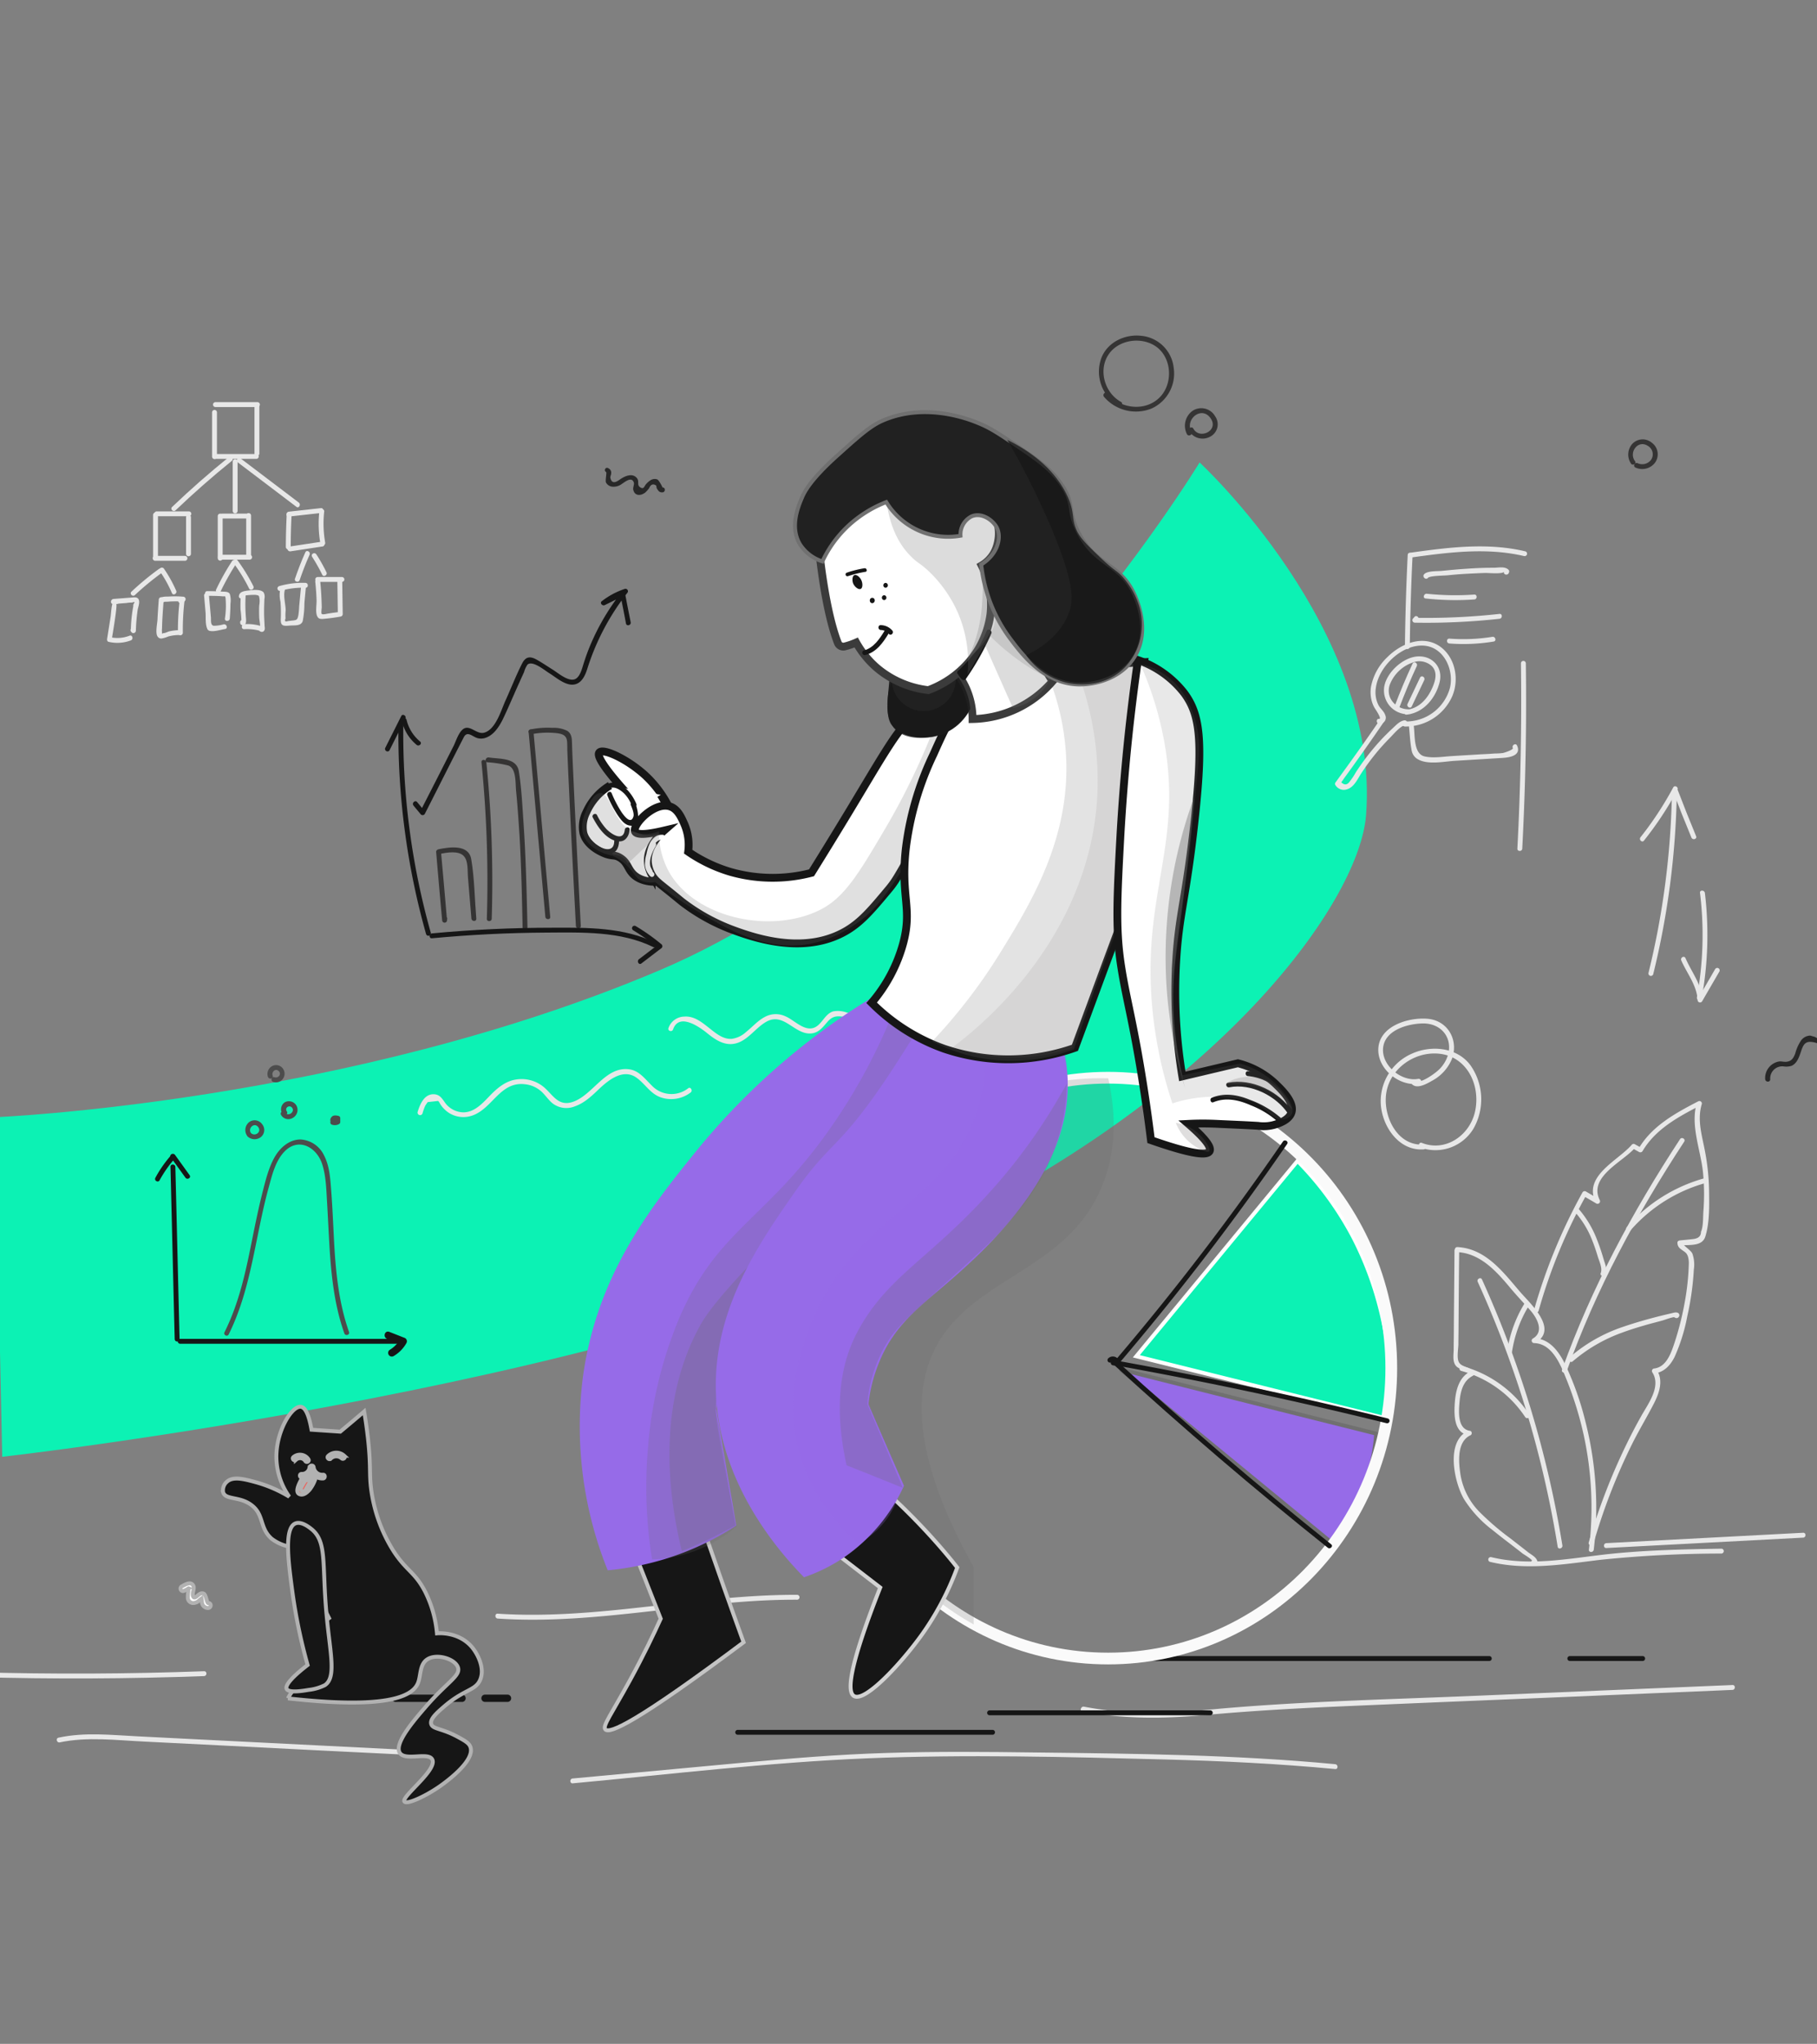 <svg xmlns="http://www.w3.org/2000/svg" xmlns:xlink="http://www.w3.org/1999/xlink" width="465" height="523" viewBox="0 0 465 523">
  <rect x="0" y="0" width="465" height="523" fill="#808080" stroke="none"/>
  <defs>
    <clipPath id="clip-path">
      <rect id="Rectangle_144" data-name="Rectangle 144" width="465" height="523" transform="translate(-1412 319.5)" fill="#7d13a3" stroke="#707070" stroke-width="1"/>
    </clipPath>
  </defs>
  <g id="Mask_Group_5" data-name="Mask Group 5" transform="translate(1412 -319.5)" clip-path="url(#clip-path)">
    <g id="Group_1948" data-name="Group 1948" transform="translate(0 -30)">
      <g id="Component_5_6" data-name="Component 5 – 6" transform="translate(-1456.156 462.948)">
        <path id="Path_865" data-name="Path 865" d="M253.567,140.043C164.355,149.284,1.512,100.731,1.512,100.731L33.75,20.073S118.037,51.9,204.922,51.9,382.788-13.666,382.788-13.666,408.737,43.8,386.7,86.054C377.094,104.49,330.254,134.24,253.567,140.043Z" transform="matrix(0.921, -0.391, 0.391, 0.921, 3.948, 167.143)" fill="#0cf2b4"/>
      </g>
      <g id="pixeltrue-data-analyse" transform="translate(-1606.424 296.843)">
        <g id="backgound" transform="translate(187.9 138.525)">
          <g id="Group_1675" data-name="Group 1675" transform="translate(378.476 233.595)">
            <g id="Group_1674" data-name="Group 1674" transform="translate(0)">
              <path id="Path_1461" data-name="Path 1461" d="M1098.312,700.859c-.042,6.737-.125,13.515-.166,20.252,0,1.663-.042,3.327-.042,4.948,0,1.123-.25,2.537.208,3.618.707,1.83,3.077,1.331,3.951,2.869a6.639,6.639,0,0,0,.208-.873c-3.036,1.5-3.826,4.865-4.075,7.984-.208,2.994-.333,7.818,3.576,8.4a10.437,10.437,0,0,0-.166-1.123c-5.905,2.7-3.535,13.266-1.04,17.507a30.1,30.1,0,0,0,7.319,7.9c1.58,1.289,3.16,2.5,4.782,3.743.956.749,1.913,1.455,2.828,2.2.5.374,2.62,1.539,2.7,2.246a7.1,7.1,0,0,1,.457-.582h.083a6.665,6.665,0,0,1,.208.873c.042-.042.042-.083.083-.125.333-.707-.707-1.331-1.081-.624-.042.042-.042.083-.083.125a.666.666,0,0,0,.208.873.75.75,0,0,0,.873.125c.25-.083.5-.333.457-.582-.166-1.289-1.455-1.871-2.453-2.62-1.455-1.164-2.953-2.287-4.408-3.451a68.22,68.22,0,0,1-7.9-6.737,17.707,17.707,0,0,1-5.032-9.9c-.457-3.16-.873-8.234,2.62-9.856.457-.208.374-1.081-.166-1.123-3.327-.5-2.869-5.24-2.62-7.776.249-2.495.956-5.115,3.41-6.321a.656.656,0,0,0,.208-.873c-.873-1.5-2.994-1.206-3.784-2.537-.624-1-.208-3.327-.166-4.533,0-1.663.042-3.327.042-4.949.042-6.321.083-12.683.166-19a.605.605,0,1,0-1.206-.083Z" transform="translate(-1098.037 -700.26)" fill="#e8e8e8"/>
            </g>
          </g>
          <g id="Group_1677" data-name="Group 1677" transform="translate(378.83 233.237)">
            <g id="Group_1676" data-name="Group 1676">
              <path id="Path_1462" data-name="Path 1462" d="M1099.475,700.689c5.822.291,9.9,4.741,13.39,8.9,1.663,2,3.41,3.867,5.115,5.739,1.746,1.871,4.034,5.655.873,7.485a.631.631,0,0,0,.333,1.164c4.824.125,6.945,5.988,8.442,9.689a89.672,89.672,0,0,1,4.242,13.806,87.107,87.107,0,0,1,1.331,29.359c-.083.79,1.164.79,1.248,0a89.408,89.408,0,0,0-2.079-32.561,76.908,76.908,0,0,0-5.157-14.679c-1.58-3.327-4.034-6.778-8.026-6.861.125.374.208.79.333,1.164,6.071-3.493-1.456-10.147-3.909-13.016-4.366-5.073-8.774-11.1-16.093-11.477a.646.646,0,0,0-.042,1.289Z" transform="translate(-1098.887 -699.4)" fill="#e8e8e8"/>
            </g>
          </g>
          <g id="Group_1679" data-name="Group 1679" transform="translate(399.112 195.862)">
            <g id="Group_1678" data-name="Group 1678" transform="translate(0)">
              <path id="Path_1463" data-name="Path 1463" d="M1148.842,663.157a136.33,136.33,0,0,1,12.226-29.608,6.662,6.662,0,0,1-.873.208c1.123.665,2.287,1.331,3.41,2a.648.648,0,0,0,.873-.873c-2.994-5.988,5.988-9.814,9.024-13.39a4.581,4.581,0,0,1-.749.083c.582.333,1.206.665,1.788,1a.665.665,0,0,0,.873-.208c3.327-5.655,9.19-8.816,14.846-11.727-.291-.25-.624-.458-.915-.707-1.788,5.863,1.04,12.268,1.58,18.131a56.5,56.5,0,0,1,.083,9.564c-.125,1.58,0,3.951-.624,5.364,0,1.04-.582,1.622-1.788,1.83-.374.042-.707.083-1.081.125-.832.083-1.7.166-2.537.25-.333.042-.665.249-.624.624a1.9,1.9,0,0,0,.915,1.622c.79.665,1.414.749,1.788,1.913a6.264,6.264,0,0,1,.208,1.954,64.2,64.2,0,0,1-1.123,10.147,74.827,74.827,0,0,1-2.412,9.564c-.873,2.62-2.037,6.529-5.281,6.945a.644.644,0,0,0-.541.956c2.412,3.7-1.164,8.192-2.911,11.394-1.913,3.41-3.659,6.9-5.281,10.438a155.081,155.081,0,0,0-8.067,21.749.626.626,0,0,0,1.206.333,151.249,151.249,0,0,1,9.564-24.867c1.83-3.784,4.034-7.36,5.947-11.1,1.372-2.7,2.453-5.863.665-8.608-.166.333-.374.624-.541.956,2.453-.291,4.034-2.038,5.115-4.158a46.149,46.149,0,0,0,3.285-10.521,71.82,71.82,0,0,0,1.663-11.893,8.458,8.458,0,0,0-.374-4.075c-.333-.832-2.453-2.121-2.495-2.7l-.624.624c2.329-.25,5.656.333,6.446-2.329,1.04-3.327,1-7.444.956-10.853a59.253,59.253,0,0,0-1.04-10.854c-.749-4.034-2.079-8.067-.832-12.143a.631.631,0,0,0-.915-.707c-5.863,3.036-11.893,6.321-15.3,12.184a6.645,6.645,0,0,1,.873-.208c-.582-.333-1.206-.665-1.788-1a.627.627,0,0,0-.749.083c-3.493,4.117-12.683,8.026-9.232,14.887l.873-.873c-1.123-.665-2.287-1.331-3.41-2a.656.656,0,0,0-.873.208,142.084,142.084,0,0,0-12.35,29.9.594.594,0,1,0,1.123.374Z" transform="translate(-1147.661 -609.522)" fill="#e8e8e8"/>
            </g>
          </g>
          <g id="Group_1681" data-name="Group 1681" transform="translate(359.869 182.482)">
            <g id="Group_1680" data-name="Group 1680" transform="translate(0)">
              <path id="Path_1464" data-name="Path 1464" d="M1064.315,601.861c-6.986.5-10.687-7.693-9.523-13.6,1.123-5.78,6.778-9.856,12.558-9.689,7.61.166,11.519,7.61,10.147,14.555-1.206,6.2-7.444,10.77-13.681,8.317-.749-.291-1.081.915-.333,1.206a11.361,11.361,0,0,0,13.556-4.865,15.155,15.155,0,0,0-.79-16.218c-3.41-4.574-9.939-5.2-14.887-2.994a13.29,13.29,0,0,0-8.067,12.434c.125,5.905,4.491,12.558,10.978,12.1.832-.042.873-1.289.042-1.248Z" transform="translate(-1053.292 -577.345)" fill="#e8e8e8"/>
            </g>
          </g>
          <g id="Group_1683" data-name="Group 1683" transform="translate(426.217 115.325)">
            <g id="Group_1682" data-name="Group 1682">
              <path id="Path_1465" data-name="Path 1465" d="M1221.349,416.163a86.052,86.052,0,0,1-8.358,12.725c-.5.624.374,1.5.873.873a86.41,86.41,0,0,0,8.566-12.974c.374-.707-.707-1.331-1.081-.624Z" transform="translate(-1212.842 -415.852)" fill="#e8e8e8"/>
            </g>
          </g>
          <g id="Group_1685" data-name="Group 1685" transform="translate(434.638 115.88)">
            <g id="Group_1684" data-name="Group 1684">
              <path id="Path_1466" data-name="Path 1466" d="M1233.137,417.94c1.5,3.951,3.077,7.9,4.7,11.81.291.749,1.5.416,1.206-.333-1.622-3.909-3.2-7.859-4.7-11.81-.291-.749-1.5-.416-1.206.333Z" transform="translate(-1233.092 -417.185)" fill="#e8e8e8"/>
            </g>
          </g>
          <g id="Group_1687" data-name="Group 1687" transform="translate(428.38 116.593)">
            <g id="Group_1686" data-name="Group 1686" transform="translate(0)">
              <path id="Path_1467" data-name="Path 1467" d="M1224.054,419.524a207.941,207.941,0,0,1-5.988,45.868.626.626,0,0,0,1.206.333,208.492,208.492,0,0,0,6.03-46.2c.042-.832-1.206-.832-1.248,0Z" transform="translate(-1218.042 -418.9)" fill="#e8e8e8"/>
            </g>
          </g>
          <g id="Group_1689" data-name="Group 1689" transform="translate(440.786 142.032)">
            <g id="Group_1688" data-name="Group 1688">
              <path id="Path_1468" data-name="Path 1468" d="M1248.677,480.668a88.437,88.437,0,0,1-.79,26.7c-.125.79,1.04,1.123,1.206.333a90.653,90.653,0,0,0,.832-27.03c-.125-.79-1.372-.79-1.248,0Z" transform="translate(-1247.878 -480.075)" fill="#e8e8e8"/>
            </g>
          </g>
          <g id="Group_1691" data-name="Group 1691" transform="translate(436.741 158.975)">
            <g id="Group_1690" data-name="Group 1690" transform="translate(0)">
              <path id="Path_1469" data-name="Path 1469" d="M1238.212,521.767c1.455,3.327,3.992,6.362,4.158,10.1a.632.632,0,0,0,1.164.333c1.456-2.537,2.953-5.073,4.408-7.61a.624.624,0,0,0-1.081-.624c-1.455,2.537-2.953,5.073-4.408,7.61.374.125.79.208,1.164.333-.166-4.034-2.786-7.153-4.325-10.729-.333-.79-1.414-.166-1.081.582Z" transform="translate(-1238.149 -520.818)" fill="#e8e8e8"/>
            </g>
          </g>
          <g id="Group_1693" data-name="Group 1693" transform="translate(152.48 362.409)">
            <g id="Group_1692" data-name="Group 1692">
              <path id="Path_1470" data-name="Path 1470" d="M555.168,1018.082c25.075-2.329,50.192-5.365,75.351-6.4,25.367-1.04,50.858-.374,76.224.291,14.555.374,29.109,1.081,43.581,2.453.79.083.79-1.164,0-1.247-25.45-2.412-50.983-2.7-76.516-2.994-12.808-.166-25.616-.291-38.382.125-12.434.374-24.826,1.414-37.218,2.537l-43.04,3.992c-.79.042-.79,1.289,0,1.248Z" transform="translate(-554.575 -1010.025)" fill="#e8e8e8"/>
            </g>
          </g>
          <g id="Group_1695" data-name="Group 1695" transform="translate(283.113 345.307)">
            <g id="Group_1694" data-name="Group 1694">
              <path id="Path_1471" data-name="Path 1471" d="M869.165,975.677c10.438,1.954,20.751,1.871,31.271.915,10.812-1,21.582-1.622,32.436-2.121,21.79-.956,43.581-1.83,65.329-2.745,12.434-.541,24.868-1.04,37.3-1.58.79-.042.79-1.289,0-1.248l-65.454,2.745c-21.458.915-43.04,1.372-64.456,3.2-5.822.5-11.644,1.164-17.465,1.248a93.515,93.515,0,0,1-18.63-1.663c-.79-.083-1.123,1.123-.333,1.248Z" transform="translate(-868.714 -968.898)" fill="#e8e8e8"/>
            </g>
          </g>
          <g id="Group_1697" data-name="Group 1697" transform="translate(0 341.772)">
            <g id="Group_1696" data-name="Group 1696">
              <path id="Path_1472" data-name="Path 1472" d="M188.524,961.9q29.068.811,58.135-.25c.79-.042.79-1.289,0-1.248q-29.068,1.061-58.135.25c-.832-.042-.832,1.206,0,1.248Z" transform="translate(-187.9 -960.398)" fill="#e8e8e8"/>
            </g>
          </g>
          <g id="Group_1699" data-name="Group 1699" transform="translate(21.045 357.934)">
            <g id="Group_1698" data-name="Group 1698">
              <path id="Path_1473" data-name="Path 1473" d="M239.253,1001.316c7.069-1.5,14.555-.541,21.707-.208,7.194.374,14.347.707,21.541,1.081,14.638.748,29.234,1.5,43.872,2.2.79.042.79-1.206,0-1.248l-44.7-2.245-22.331-1.123c-6.778-.333-13.681-1.123-20.376.333-.79.166-.457,1.372.291,1.206Z" transform="translate(-238.507 -999.263)" fill="#e8e8e8"/>
            </g>
          </g>
          <g id="Group_1701" data-name="Group 1701" transform="translate(133.31 322.227)">
            <g id="Group_1700" data-name="Group 1700">
              <path id="Path_1474" data-name="Path 1474" d="M509.068,919.47c25.7,1.746,50.983-4.907,76.64-4.824a.625.625,0,0,0,0-1.248c-25.658-.083-50.941,6.529-76.64,4.824-.79-.083-.79,1.206,0,1.248Z" transform="translate(-508.475 -913.398)" fill="#e8e8e8"/>
            </g>
          </g>
          <g id="Group_1703" data-name="Group 1703" transform="translate(113.377 187.691)">
            <g id="Group_1702" data-name="Group 1702">
              <path id="Path_1475" data-name="Path 1475" d="M461.814,601.237a12.4,12.4,0,0,1,.749-2.079c.208-.291.374-.541.582-.832.873-.083,1.788-.208,2.661-.291.249.166.457.665.624.915a7.568,7.568,0,0,0,2.246,2.2,6.925,6.925,0,0,0,5.988.582c5.115-1.871,7.028-8.65,13.265-7.984a7.427,7.427,0,0,1,4.45,2c.915.873,1.622,1.954,2.578,2.786a5.765,5.765,0,0,0,5.863.873c2.5-.873,4.408-2.745,6.279-4.533,2.537-2.37,6.238-5.24,9.606-2.7,2.2,1.622,3.493,4.117,6.238,4.99a8.194,8.194,0,0,0,7.485-1.289c.624-.457,0-1.58-.624-1.081a6.933,6.933,0,0,1-9.356-.749c-1.747-1.7-3.244-3.826-5.822-4.117-6.071-.749-9.232,6.654-14.388,8.359-3.909,1.289-5.2-2.2-7.776-4.117a8.917,8.917,0,0,0-6.7-1.622c-2.5.374-4.408,1.871-6.154,3.576-2.038,2.038-4.2,4.824-7.36,4.824a5.932,5.932,0,0,1-4.907-2.828c-.665-.915-1.206-1.663-2.412-1.788-2.62-.249-3.743,2.5-4.366,4.533a.653.653,0,0,0,1.248.374Z" transform="translate(-460.542 -589.873)" fill="#e8e8e8"/>
            </g>
          </g>
          <g id="Group_1705" data-name="Group 1705" transform="translate(177.562 172.801)">
            <g id="Group_1704" data-name="Group 1704">
              <path id="Path_1476" data-name="Path 1476" d="M616.1,558.821c1.5-4.366,6.737-.665,8.733.956,1.747,1.414,3.784,2.869,6.154,2.786,3.909-.166,5.988-4.158,9.19-5.822,4.45-2.287,7.153,3.659,11.477,3.077,1.913-.25,2.911-1.788,4.117-3.119,1.289-1.414,2.62-1.414,4.45-1,1.7.416,3.451.832,5.156,1.247a.626.626,0,0,0,.333-1.206c-1.7-.416-3.452-.832-5.156-1.248a6.7,6.7,0,0,0-3.493-.291c-2.287.707-2.952,3.743-5.24,4.283-2.453.582-4.865-2.162-6.986-3.036a5.813,5.813,0,0,0-5.24.166c-1.83.956-3.2,2.578-4.824,3.867a6.679,6.679,0,0,1-3.7,1.747c-2.162.125-3.951-1.372-5.531-2.62-1.913-1.5-3.951-3.285-6.57-3.077a4.357,4.357,0,0,0-4.034,2.911c-.291.79.915,1.123,1.164.374Z" transform="translate(-614.892 -554.066)" fill="#e8e8e8"/>
            </g>
          </g>
          <g id="Group_1707" data-name="Group 1707" transform="translate(366.068 55.619)">
            <g id="Group_1706" data-name="Group 1706" transform="translate(0)">
              <path id="Path_1477" data-name="Path 1477" d="M1068.907,272.868c-.374,7.776-.624,15.594-.707,23.412a.625.625,0,0,0,1.248,0c.083-7.818.333-15.594.707-23.412.042-.79-1.206-.79-1.248,0Z" transform="translate(-1068.2 -272.275)" fill="#e8e8e8"/>
            </g>
          </g>
          <g id="Group_1709" data-name="Group 1709" transform="translate(366.823 53.944)">
            <g id="Group_1708" data-name="Group 1708">
              <path id="Path_1478" data-name="Path 1478" d="M1070.8,271.1c9.606-1.331,19.378-2.62,28.943-.374a.626.626,0,0,0,.333-1.206c-9.772-2.329-19.794-1-29.608.374-.79.083-.457,1.289.333,1.206Z" transform="translate(-1070.013 -268.247)" fill="#e8e8e8"/>
            </g>
          </g>
          <g id="Group_1711" data-name="Group 1711" transform="translate(394.844 83.243)">
            <g id="Group_1710" data-name="Group 1710">
              <path id="Path_1479" data-name="Path 1479" d="M1138.313,274.368c.208,15.8-.083,31.646-.915,47.448-.042.79,1.206.79,1.248,0q1.247-23.7.915-47.448a.625.625,0,0,0-1.248,0Z" transform="translate(-1137.398 -273.775)" fill="#e8e8e8"/>
            </g>
          </g>
          <g id="Group_1713" data-name="Group 1713" transform="translate(367.104 99.455)">
            <g id="Group_1712" data-name="Group 1712" transform="translate(0)">
              <path id="Path_1480" data-name="Path 1480" d="M1070.694,378.275c.208,2,.291,4.075.665,6.03a3.225,3.225,0,0,0,1.372,2.2c2.62,1.7,6.862.707,9.731.541l12.268-.749c1.83-.125,4.741-.624,3.618-3.16-.333-.749-1.414-.083-1.081.624.208.457-2.121,1.206-2.537,1.289a16.761,16.761,0,0,1-2.038.125c-1.206.083-2.453.166-3.659.208-2.453.166-4.907.291-7.36.457-2.246.125-4.741.582-6.986.083-2.828-.665-2.453-5.24-2.745-7.61-.083-.832-1.331-.832-1.247-.042Z" transform="translate(-1070.69 -377.687)" fill="#e8e8e8"/>
            </g>
          </g>
          <g id="Group_1715" data-name="Group 1715" transform="translate(348.177 98.217)">
            <g id="Group_1714" data-name="Group 1714">
              <path id="Path_1481" data-name="Path 1481" d="M1036.538,375c-3.659,5.364-7.444,10.646-11.269,15.885a.567.567,0,0,0,0,.624,2.516,2.516,0,0,0,2.994,1.081c1.788-.541,2.661-2.578,3.576-3.992a59.427,59.427,0,0,1,5.032-6.654c.79-.873,1.58-1.747,2.412-2.578.956-.956,2.578-2.994,3.95-3.2.79-.125.457-1.331-.333-1.206-1.247.208-2.079,1.206-2.994,2.038-1.206,1.123-2.37,2.287-3.493,3.535a61.911,61.911,0,0,0-5.9,7.693,17.374,17.374,0,0,1-1.539,2.329c-.665.956-1.372,1.04-2.2.249.249-.333.5-.665.707-1,1.123-1.539,2.246-3.077,3.327-4.616,2.287-3.2,4.533-6.4,6.737-9.648.541-.582-.541-1.206-1-.541Z" transform="translate(-1025.175 -374.71)" fill="#e8e8e8"/>
            </g>
          </g>
          <g id="Group_1717" data-name="Group 1717" transform="translate(357.28 78.125)">
            <g id="Group_1716" data-name="Group 1716" transform="translate(0)">
              <path id="Path_1482" data-name="Path 1482" d="M1055.813,348.313a13.039,13.039,0,0,0,12.143-7.735c1.83-4.283.832-9.856-3.036-12.683-4.45-3.2-10.146-.79-13.6,2.7a14.1,14.1,0,0,0-4.158,7.61,8.757,8.757,0,0,0,.166,3.451,7.339,7.339,0,0,0,.749,1.871c.083.166,2,2.869,1.164,2.828-.79-.083-.79,1.164,0,1.248a1.56,1.56,0,0,0,1.58-2.2c-.291-.956-1.206-1.622-1.7-2.5a7.281,7.281,0,0,1-.707-4.491c.707-5.323,6.362-10.9,11.852-10.812,5.406.042,8.234,6.071,7.111,10.812a11.655,11.655,0,0,1-11.561,8.608.645.645,0,0,0,0,1.289Z" transform="translate(-1047.066 -326.396)" fill="#e8e8e8"/>
            </g>
          </g>
          <g id="Group_1719" data-name="Group 1719" transform="translate(370.803 59.32)">
            <g id="Group_1718" data-name="Group 1718" transform="translate(0)">
              <path id="Path_1483" data-name="Path 1483" d="M1080.715,283.056l-.042-.042v.873c.541-.624,4.283-.582,5.281-.707,1.58-.166,3.2-.291,4.782-.374s3.2-.166,4.824-.208c.707,0,4.408.333,4.657-.333-.291.749.915,1.081,1.206.333.042-.083.042-.125.083-.208a.6.6,0,0,0-.167-.624c-.915-.915-2.578-.5-3.784-.5-2.287,0-4.533.083-6.82.25-2.121.125-4.242.333-6.4.541-1.081.125-3.784-.042-4.574.873a.641.641,0,0,0,0,.873l.042.042c.624.665,1.5-.249.915-.79Z" transform="translate(-1079.586 -281.173)" fill="#e8e8e8"/>
            </g>
          </g>
          <g id="Group_1721" data-name="Group 1721" transform="translate(370.898 66.063)">
            <g id="Group_1720" data-name="Group 1720" transform="translate(0)">
              <path id="Path_1484" data-name="Path 1484" d="M1080.265,298.6a69.488,69.488,0,0,0,12.475.25c.79-.042.79-1.289,0-1.248a69.619,69.619,0,0,1-12.143-.208c-.79-.083-1.123,1.123-.333,1.206Z" transform="translate(-1079.814 -297.39)" fill="#e8e8e8"/>
            </g>
          </g>
          <g id="Group_1723" data-name="Group 1723" transform="translate(367.97 71.22)">
            <g id="Group_1722" data-name="Group 1722" transform="translate(0)">
              <path id="Path_1485" data-name="Path 1485" d="M1073.325,310.543c-.125.125-.25.291-.374.416a.64.64,0,0,0,.457,1.081,171.382,171.382,0,0,0,21.665-1c.79-.083.79-1.331,0-1.247a171.405,171.405,0,0,1-21.665,1c.166.374.291.707.457,1.081.125-.125.25-.291.374-.416.5-.624-.374-1.5-.915-.915Z" transform="translate(-1072.774 -309.79)" fill="#e8e8e8"/>
            </g>
          </g>
          <g id="Group_1725" data-name="Group 1725" transform="translate(376.839 77.078)">
            <g id="Group_1724" data-name="Group 1724">
              <path id="Path_1486" data-name="Path 1486" d="M1094.724,325.592a46.83,46.83,0,0,0,11.311-.5c.79-.125.457-1.331-.333-1.206a46.288,46.288,0,0,1-10.978.457c-.832-.042-.832,1.206,0,1.248Z" transform="translate(-1094.1 -323.878)" fill="#e8e8e8"/>
            </g>
          </g>
          <g id="Group_1727" data-name="Group 1727" transform="translate(360.691 82.095)">
            <g id="Group_1726" data-name="Group 1726" transform="translate(0)">
              <path id="Path_1487" data-name="Path 1487" d="M1061.893,349.481c-3.368.166-6.238-2.786-5.157-6.2a9.694,9.694,0,0,1,6.778-6.03,4.755,4.755,0,0,1,3.909,1.081c1.539,1.414,1.123,3.493.416,5.2-1.206,2.994-3.41,5.7-6.778,6.071-.79.083-.79,1.331,0,1.248,4.325-.457,7.4-4.158,8.442-8.234,1-3.826-1.83-6.986-5.78-6.654-3.66.333-7.693,4.034-8.359,7.652a6.112,6.112,0,0,0,6.529,7.111c.79-.042.79-1.289,0-1.248Z" transform="translate(-1055.268 -335.942)" fill="#e8e8e8"/>
            </g>
          </g>
          <g id="Group_1729" data-name="Group 1729" transform="translate(363.404 83.611)">
            <g id="Group_1728" data-name="Group 1728">
              <path id="Path_1488" data-name="Path 1488" d="M1066.411,339.925c-1.663,3.576-3.2,7.194-4.574,10.854-.291.749.915,1.081,1.206.333,1.372-3.576,2.828-7.111,4.45-10.562.333-.748-.707-1.372-1.081-.624Z" transform="translate(-1061.792 -339.587)" fill="#e8e8e8"/>
            </g>
          </g>
          <g id="Group_1731" data-name="Group 1731" transform="translate(366.671 87.196)">
            <g id="Group_1730" data-name="Group 1730" transform="translate(0)">
              <path id="Path_1489" data-name="Path 1489" d="M1072.914,348.537c-1.081,2.246-2.121,4.491-3.2,6.737-.333.707.749,1.372,1.081.624,1.081-2.246,2.121-4.491,3.2-6.737.333-.707-.707-1.372-1.081-.624Z" transform="translate(-1069.649 -348.208)" fill="#e8e8e8"/>
            </g>
          </g>
          <g id="Group_1733" data-name="Group 1733" transform="translate(60.797 19.025)">
            <g id="Group_1732" data-name="Group 1732">
              <path id="Path_1490" data-name="Path 1490" d="M334.1,184.868v11.394a.625.625,0,0,0,1.248,0V184.868a.625.625,0,0,0-1.248,0Z" transform="translate(-334.1 -184.275)" fill="#e8e8e8"/>
            </g>
          </g>
          <g id="Group_1735" data-name="Group 1735" transform="translate(60.994 30.305)">
            <g id="Group_1734" data-name="Group 1734">
              <path id="Path_1491" data-name="Path 1491" d="M335.168,212.648H345.73a.625.625,0,0,0,0-1.248H335.168a.625.625,0,0,0,0,1.248Z" transform="translate(-334.575 -211.4)" fill="#e8e8e8"/>
            </g>
          </g>
          <g id="Group_1737" data-name="Group 1737" transform="translate(71.65 17.237)">
            <g id="Group_1736" data-name="Group 1736">
              <path id="Path_1492" data-name="Path 1492" d="M361.448,192.96V180.568a.625.625,0,0,0-1.247,0V192.96a.625.625,0,0,0,1.247,0Z" transform="translate(-360.2 -179.975)" fill="#e8e8e8"/>
            </g>
          </g>
          <g id="Group_1739" data-name="Group 1739" transform="translate(61.036 17.039)">
            <g id="Group_1738" data-name="Group 1738">
              <path id="Path_1493" data-name="Path 1493" d="M346.08,179.5H335.268a.625.625,0,0,0,0,1.248H346.08a.625.625,0,0,0,0-1.248Z" transform="translate(-334.675 -179.5)" fill="#e8e8e8"/>
            </g>
          </g>
          <g id="Group_1741" data-name="Group 1741" transform="translate(66.078 31.625)">
            <g id="Group_1740" data-name="Group 1740">
              <path id="Path_1494" data-name="Path 1494" d="M346.8,215.168v12.683a.625.625,0,0,0,1.248,0V215.168a.625.625,0,0,0-1.248,0Z" transform="translate(-346.8 -214.575)" fill="#e8e8e8"/>
            </g>
          </g>
          <g id="Group_1743" data-name="Group 1743" transform="translate(50.375 31.029)">
            <g id="Group_1742" data-name="Group 1742">
              <path id="Path_1495" data-name="Path 1495" d="M310.1,226.847q6.924-6.612,14.43-12.683c.624-.5-.25-1.372-.873-.873-4.99,4.034-9.772,8.234-14.43,12.683-.582.541.291,1.414.873.873Z" transform="translate(-309.038 -213.142)" fill="#e8e8e8"/>
            </g>
          </g>
          <g id="Group_1745" data-name="Group 1745" transform="translate(67.15 31.258)">
            <g id="Group_1744" data-name="Group 1744">
              <path id="Path_1496" data-name="Path 1496" d="M349.637,214.9l14.97,11.353c.624.5,1.248-.582.624-1.081l-14.97-11.353c-.624-.5-1.248.582-.624,1.081Z" transform="translate(-349.379 -213.691)" fill="#e8e8e8"/>
            </g>
          </g>
          <g id="Group_1747" data-name="Group 1747" transform="translate(46.024 44.984)">
            <g id="Group_1746" data-name="Group 1746">
              <path id="Path_1497" data-name="Path 1497" d="M299.168,247.948h8.275a.625.625,0,0,0,0-1.248h-8.275a.625.625,0,0,0,0,1.248Z" transform="translate(-298.575 -246.7)" fill="#e8e8e8"/>
            </g>
          </g>
          <g id="Group_1749" data-name="Group 1749" transform="translate(54.143 45.858)">
            <g id="Group_1748" data-name="Group 1748">
              <path id="Path_1498" data-name="Path 1498" d="M318.1,249.424v9.4a.625.625,0,0,0,1.248,0v-9.4a.624.624,0,1,0-1.248,0Z" transform="translate(-318.1 -248.8)" fill="#e8e8e8"/>
            </g>
          </g>
          <g id="Group_1751" data-name="Group 1751" transform="translate(45.701 45.275)">
            <g id="Group_1750" data-name="Group 1750">
              <path id="Path_1499" data-name="Path 1499" d="M297.8,248.024V259a.625.625,0,0,0,1.248,0V248.024a.624.624,0,0,0-1.248,0Z" transform="translate(-297.8 -247.4)" fill="#e8e8e8"/>
            </g>
          </g>
          <g id="Group_1753" data-name="Group 1753" transform="translate(45.608 56.378)">
            <g id="Group_1752" data-name="Group 1752">
              <path id="Path_1500" data-name="Path 1500" d="M298.168,275.348h7.693a.625.625,0,0,0,0-1.248h-7.693a.625.625,0,0,0,0,1.248Z" transform="translate(-297.575 -274.1)" fill="#e8e8e8"/>
            </g>
          </g>
          <g id="Group_1755" data-name="Group 1755" transform="translate(62.252 45.566)">
            <g id="Group_1754" data-name="Group 1754">
              <path id="Path_1501" data-name="Path 1501" d="M337.6,248.724v10.812a.625.625,0,0,0,1.248,0V248.724a.624.624,0,0,0-1.248,0Z" transform="translate(-337.6 -248.1)" fill="#e8e8e8"/>
            </g>
          </g>
          <g id="Group_1757" data-name="Group 1757" transform="translate(62.283 56.087)">
            <g id="Group_1756" data-name="Group 1756">
              <path id="Path_1502" data-name="Path 1502" d="M338.268,274.648h7.568a.625.625,0,0,0,0-1.248h-7.568a.625.625,0,0,0,0,1.248Z" transform="translate(-337.675 -273.4)" fill="#e8e8e8"/>
            </g>
          </g>
          <g id="Group_1759" data-name="Group 1759" transform="translate(62.699 45.566)">
            <g id="Group_1758" data-name="Group 1758">
              <path id="Path_1503" data-name="Path 1503" d="M339.268,249.348h6.7a.625.625,0,0,0,0-1.248h-6.7a.625.625,0,0,0,0,1.248Z" transform="translate(-338.675 -248.1)" fill="#e8e8e8"/>
            </g>
          </g>
          <g id="Group_1761" data-name="Group 1761" transform="translate(69.529 45.431)">
            <g id="Group_1760" data-name="Group 1760">
              <path id="Path_1504" data-name="Path 1504" d="M355.1,248.368v10.271a.625.625,0,0,0,1.248,0V248.368a.625.625,0,0,0-1.248,0Z" transform="translate(-355.1 -247.775)" fill="#e8e8e8"/>
            </g>
          </g>
          <g id="Group_1763" data-name="Group 1763" transform="translate(79.676 45.431)">
            <g id="Group_1762" data-name="Group 1762">
              <path id="Path_1505" data-name="Path 1505" d="M379.708,248.368c-.125,2.7-.208,5.406-.208,8.109a.625.625,0,0,0,1.247,0c0-2.7.083-5.406.208-8.109.042-.79-1.206-.79-1.247,0Z" transform="translate(-379.5 -247.775)" fill="#e8e8e8"/>
            </g>
          </g>
          <g id="Group_1765" data-name="Group 1765" transform="translate(79.816 44.149)">
            <g id="Group_1764" data-name="Group 1764">
              <path id="Path_1506" data-name="Path 1506" d="M380.445,246.857c2.745-.291,5.489-.624,8.234-.915.79-.083.79-1.331,0-1.248-2.745.291-5.489.624-8.234.915-.79.083-.832,1.331,0,1.248Z" transform="translate(-379.837 -244.69)" fill="#e8e8e8"/>
            </g>
          </g>
          <g id="Group_1767" data-name="Group 1767" transform="translate(88.075 44.433)">
            <g id="Group_1766" data-name="Group 1766">
              <path id="Path_1507" data-name="Path 1507" d="M399.865,245.968a29.042,29.042,0,0,0,.291,8.275c.125.79,1.331.457,1.206-.333a28.274,28.274,0,0,1-.25-7.943c.083-.79-1.164-.79-1.248,0Z" transform="translate(-399.697 -245.375)" fill="#e8e8e8"/>
            </g>
          </g>
          <g id="Group_1769" data-name="Group 1769" transform="translate(80.056 52.751)">
            <g id="Group_1768" data-name="Group 1768">
              <path id="Path_1508" data-name="Path 1508" d="M381.2,267.841l8.234-1.248c.79-.125.457-1.331-.333-1.206l-8.234,1.248c-.79.125-.457,1.289.333,1.206Z" transform="translate(-380.414 -265.378)" fill="#e8e8e8"/>
            </g>
          </g>
          <g id="Group_1771" data-name="Group 1771" transform="translate(61.773 57.425)">
            <g id="Group_1770" data-name="Group 1770">
              <path id="Path_1509" data-name="Path 1509" d="M340.587,276.9a62.478,62.478,0,0,0-4.075,7.277c-.333.707.748,1.372,1.081.624a65.285,65.285,0,0,1,4.075-7.277c.416-.665-.665-1.289-1.081-.624Z" transform="translate(-336.449 -276.616)" fill="#e8e8e8"/>
            </g>
          </g>
          <g id="Group_1773" data-name="Group 1773" transform="translate(66.175 57.3)">
            <g id="Group_1772" data-name="Group 1772">
              <path id="Path_1510" data-name="Path 1510" d="M347.145,277.224a42.223,42.223,0,0,1,3.992,6.529c.374.707,1.455.083,1.081-.624a47.231,47.231,0,0,0-3.992-6.529c-.457-.665-1.539-.042-1.081.624Z" transform="translate(-347.034 -276.316)" fill="#e8e8e8"/>
            </g>
          </g>
          <g id="Group_1775" data-name="Group 1775" transform="translate(58.998 65.401)">
            <g id="Group_1774" data-name="Group 1774">
              <path id="Path_1511" data-name="Path 1511" d="M330.368,297c.873,0,1.747,0,2.661.042a11.754,11.754,0,0,1,1.206.083c.749.042.665-.208.79.457a22.187,22.187,0,0,1-.166,5.24c-.083.79,1.164.79,1.248,0,.083-1.248.166-2.537.166-3.784a5.8,5.8,0,0,0-.166-2.537c-.374-.624-1.248-.541-1.871-.582q-1.934-.125-3.867-.125c-.79-.042-.79,1.206,0,1.206Z" transform="translate(-329.775 -295.798)" fill="#e8e8e8"/>
            </g>
          </g>
          <g id="Group_1777" data-name="Group 1777" transform="translate(58.755 65.958)">
            <g id="Group_1776" data-name="Group 1776">
              <path id="Path_1512" data-name="Path 1512" d="M329.194,297.746c.125,1.455.25,2.869.374,4.325.083,1.164-.083,2.869.374,3.992a.927.927,0,0,0,.832.707c1.081.208,2.7-.333,3.784-.5.79-.125.457-1.289-.333-1.206a9.723,9.723,0,0,1-2.62.374c-.79-.208-.624-1.289-.665-2.121-.166-1.871-.333-3.7-.5-5.572-.083-.79-1.331-.832-1.248,0Z" transform="translate(-329.19 -297.137)" fill="#e8e8e8"/>
            </g>
          </g>
          <g id="Group_1779" data-name="Group 1779" transform="translate(67.991 65.775)">
            <g id="Group_1778" data-name="Group 1778">
              <path id="Path_1513" data-name="Path 1513" d="M351.566,297.321a35.832,35.832,0,0,0-.083,3.659,30.216,30.216,0,0,1,.25,3.119c.208-.042.416-.125.624-.166-.042,0-.083-.042-.166-.042a7.1,7.1,0,0,0,.457.582v-.166a7.107,7.107,0,0,1-.457.582.153.153,0,0,0,.125-.042c.79-.166.457-1.372-.333-1.206a.153.153,0,0,0-.125.042.578.578,0,0,0-.457.582v.166a.624.624,0,0,0,.457.582c1.081.208,1.081-.79,1.04-1.58a38.989,38.989,0,0,1-.083-6.238c.042-.707-1.206-.665-1.248.125Z" transform="translate(-351.4 -296.696)" fill="#e8e8e8"/>
            </g>
          </g>
          <g id="Group_1781" data-name="Group 1781" transform="translate(67.658 65.095)">
            <g id="Group_1780" data-name="Group 1780">
              <path id="Path_1514" data-name="Path 1514" d="M351.848,296.658c0-.291,2.661-.374,3.036-.333,1.04.166.832.249,1,1a5.878,5.878,0,0,1-.083,1.7c-.042,1.04-.042,2.038,0,3.077,0,.582.416,2.329.125,2.745a6.646,6.646,0,0,1,.873-.208c-.042,0-.083-.042-.125-.042.083.249.208.457.291.707,0-.042.042-.083.042-.125a.626.626,0,0,0-1.206-.333c0,.042-.042.083-.042.125a.615.615,0,0,0,.291.707c.042,0,.083.042.125.042a.7.7,0,0,0,.873-.208c.291-.416.166-.832.125-1.331-.042-1.123-.125-2.287-.125-3.41s.042-2.287.083-3.41a2.424,2.424,0,0,0-.166-1.622c-.707-.956-2.953-.665-3.867-.541-1.04.125-2.412.25-2.5,1.5,0,.748,1.248.748,1.248-.042Z" transform="translate(-350.6 -295.061)" fill="#e8e8e8"/>
            </g>
          </g>
          <g id="Group_1783" data-name="Group 1783" transform="translate(68.407 73.819)">
            <g id="Group_1782" data-name="Group 1782">
              <path id="Path_1515" data-name="Path 1515" d="M353.024,317.354a12.3,12.3,0,0,1,3.7.333.626.626,0,0,0,.333-1.206,12.02,12.02,0,0,0-4.034-.416c-.832.083-.832,1.331,0,1.289Z" transform="translate(-352.4 -316.041)" fill="#e8e8e8"/>
            </g>
          </g>
          <g id="Group_1785" data-name="Group 1785" transform="translate(81.971 55.126)">
            <g id="Group_1784" data-name="Group 1784">
              <path id="Path_1516" data-name="Path 1516" d="M387.714,271.425c-1,2.2-1.871,4.491-2.661,6.778-.249.749.956,1.081,1.206.333.749-2.2,1.58-4.366,2.537-6.487.333-.749-.749-1.372-1.081-.624Z" transform="translate(-385.019 -271.087)" fill="#e8e8e8"/>
            </g>
          </g>
          <g id="Group_1787" data-name="Group 1787" transform="translate(77.519 63.267)">
            <g id="Group_1786" data-name="Group 1786">
              <path id="Path_1517" data-name="Path 1517" d="M375.1,292.718a20.668,20.668,0,0,1,6.4-.79c.79.042.79-1.206,0-1.248a21.71,21.71,0,0,0-6.737.832.626.626,0,0,0,.333,1.206Z" transform="translate(-374.314 -290.667)" fill="#e8e8e8"/>
            </g>
          </g>
          <g id="Group_1789" data-name="Group 1789" transform="translate(78.078 63.396)">
            <g id="Group_1788" data-name="Group 1788">
              <path id="Path_1518" data-name="Path 1518" d="M375.841,292.316a7.862,7.862,0,0,0,.042,3.41,35.38,35.38,0,0,1,.083,4.2c-.083,1.83.374,2.038,2.2,1.871,1.248-.125,2.953.208,3.41-1.164A23.271,23.271,0,0,0,382,296.1c.125-1.5.291-3.036.416-4.533.083-.79-1.164-.79-1.248,0-.166,1.747-.333,3.535-.5,5.281a21.267,21.267,0,0,1-.208,2.287c-.25,1.164-.374,1.248-1.58,1.372-.374.042-.707.083-1.081.125-.707.249-.915.042-.624-.665a12.124,12.124,0,0,1,.042-2.121c-.042-1.58-.665-3.7-.208-5.2.291-.79-.915-1.123-1.164-.333Z" transform="translate(-375.657 -290.975)" fill="#e8e8e8"/>
            </g>
          </g>
          <g id="Group_1791" data-name="Group 1791" transform="translate(86.302 55.693)">
            <g id="Group_1790" data-name="Group 1790">
              <path id="Path_1519" data-name="Path 1519" d="M395.545,273.387a44.617,44.617,0,0,1,2.578,4.574c.333.707,1.414.083,1.081-.624a41.441,41.441,0,0,0-2.578-4.574c-.457-.707-1.539-.083-1.081.624Z" transform="translate(-395.434 -272.452)" fill="#e8e8e8"/>
            </g>
          </g>
          <g id="Group_1793" data-name="Group 1793" transform="translate(87.203 61.784)">
            <g id="Group_1792" data-name="Group 1792">
              <path id="Path_1520" data-name="Path 1520" d="M398.224,288.348h6.238a.625.625,0,0,0,0-1.248h-.374a.625.625,0,0,0,0,1.248h.374a.625.625,0,0,0,0-1.248h-6.238a.624.624,0,0,0,0,1.248Z" transform="translate(-397.6 -287.1)" fill="#e8e8e8"/>
            </g>
          </g>
          <g id="Group_1795" data-name="Group 1795" transform="translate(87.199 62.273)">
            <g id="Group_1794" data-name="Group 1794">
              <path id="Path_1521" data-name="Path 1521" d="M397.594,288.992c.166,1.58.291,3.16.333,4.741.042,1.123-.333,3.036.166,4.075.291.624.665.707,1.331.707a46.238,46.238,0,0,0,4.741-.624.667.667,0,0,0,.457-.582c-.042-2.828-.083-5.614-.125-8.442a.625.625,0,0,0-1.248,0c.042,2.828.083,5.614.125,8.442a7.115,7.115,0,0,1,.457-.582c-1,.125-2,.25-2.994.416-.333.042-1.289.333-1.58.083-.208-.166,0-1.455,0-1.7-.042-2.162-.166-4.325-.374-6.446-.125-.873-1.372-.873-1.289-.083Z" transform="translate(-397.59 -288.275)" fill="#e8e8e8"/>
            </g>
          </g>
          <g id="Group_1797" data-name="Group 1797" transform="translate(39.979 59.636)">
            <g id="Group_1796" data-name="Group 1796">
              <path id="Path_1522" data-name="Path 1522" d="M285.1,288.7a71.467,71.467,0,0,1,6.737-5.572c.624-.457,0-1.539-.624-1.081a71.57,71.57,0,0,0-6.986,5.78c-.582.541.291,1.414.873.873Z" transform="translate(-284.038 -281.934)" fill="#e8e8e8"/>
            </g>
          </g>
          <g id="Group_1799" data-name="Group 1799" transform="translate(47.296 59.379)">
            <g id="Group_1798" data-name="Group 1798">
              <path id="Path_1523" data-name="Path 1523" d="M301.745,282.224a31.028,31.028,0,0,1,3.119,5.614c.333.749,1.414.083,1.081-.624a33.448,33.448,0,0,0-3.119-5.614c-.457-.665-1.539-.042-1.081.624Z" transform="translate(-301.634 -281.316)" fill="#e8e8e8"/>
            </g>
          </g>
          <g id="Group_1801" data-name="Group 1801" transform="translate(34.926 66.984)">
            <g id="Group_1800" data-name="Group 1800">
              <path id="Path_1524" data-name="Path 1524" d="M272.475,301.307c1.123-.083,2.2-.166,3.327-.25a9.481,9.481,0,0,1,1.5-.125c.582-.208.749-.166.5.166a1.091,1.091,0,0,0-.208.79,35.322,35.322,0,0,0-.624,6.279c.374-.166.707-.291,1.081-.457a.575.575,0,0,1-.125-.166c-.541-.582-1.414.291-.873.873a.574.574,0,0,1,.125.166.644.644,0,0,0,1.081-.457,45.2,45.2,0,0,1,.457-5.323c.125-.749.665-2,.208-2.745-.374-.582-1-.457-1.58-.416-1.622.125-3.2.25-4.824.374-.832.125-.832,1.372-.042,1.289Z" transform="translate(-271.887 -299.603)" fill="#e8e8e8"/>
            </g>
          </g>
          <g id="Group_1803" data-name="Group 1803" transform="translate(33.925 67.481)">
            <g id="Group_1802" data-name="Group 1802">
              <path id="Path_1525" data-name="Path 1525" d="M271.9,300.8h-.166a.711.711,0,0,0-.541.291c-.665,1.123-.624,3.077-.832,4.366l-.873,5.489c-.042.333.083.707.416.749a9.723,9.723,0,0,0,5.656-.374c.749-.291.416-1.5-.333-1.206a8.523,8.523,0,0,1-4.99.374c.125.249.291.5.416.749.125-.832,1.58-9.19,1.164-9.232.873.125.873-1.123.083-1.206Z" transform="translate(-269.481 -300.8)" fill="#e8e8e8"/>
            </g>
          </g>
          <g id="Group_1805" data-name="Group 1805" transform="translate(47.384 66.729)">
            <g id="Group_1804" data-name="Group 1804">
              <path id="Path_1526" data-name="Path 1526" d="M302.118,299.535l-.042.042h.873c-.042,0-.042-.042-.083-.042v.873a6.457,6.457,0,0,1,.956-.042c.457-.042.956-.083,1.414-.083a18.39,18.39,0,0,1,2.62.083c-.166-.374-.291-.707-.457-1.081a.906.906,0,0,0-.208.166c-.79.083-.79,1.331,0,1.248a1.529,1.529,0,0,0,1.123-.541.64.64,0,0,0-.457-1.081,26.27,26.27,0,0,0-3.618-.042c-.582.042-1.788-.083-2.2.457a.6.6,0,0,0,0,.873c.042,0,.042.042.083.042a.6.6,0,0,0,.873,0l.042-.042c.5-.541-.374-1.414-.915-.832Z" transform="translate(-301.847 -298.991)" fill="#e8e8e8"/>
            </g>
          </g>
          <g id="Group_1807" data-name="Group 1807" transform="translate(46.556 66.951)">
            <g id="Group_1806" data-name="Group 1806">
              <path id="Path_1527" data-name="Path 1527" d="M300.456,300.138c-.125,1.7-.25,3.41-.333,5.115-.042.956-.582,3.41,0,4.283a1.092,1.092,0,0,0,1.123.541,7.324,7.324,0,0,0,1.622-.5,10.95,10.95,0,0,1,3.077-.374.625.625,0,0,0,0-1.247,12.319,12.319,0,0,0-2.745.291c-.416.083-1.206.541-1.58.457-.291.208-.416.166-.333-.166a4.345,4.345,0,0,1,0-1.04c.042-2.412.25-4.865.416-7.277a.626.626,0,1,0-1.248-.083Z" transform="translate(-299.855 -299.524)" fill="#e8e8e8"/>
            </g>
          </g>
          <g id="Group_1809" data-name="Group 1809" transform="translate(52.058 67.097)">
            <g id="Group_1808" data-name="Group 1808">
              <path id="Path_1528" data-name="Path 1528" d="M313.549,300.468a62.819,62.819,0,0,0-.457,8.4.625.625,0,0,0,1.248,0,62.814,62.814,0,0,1,.457-8.4c.125-.79-1.123-.79-1.248,0Z" transform="translate(-313.085 -299.875)" fill="#e8e8e8"/>
            </g>
          </g>
          <g id="Group_1811" data-name="Group 1811" transform="translate(384.635 241.202)">
            <g id="Group_1810" data-name="Group 1810">
              <path id="Path_1529" data-name="Path 1529" d="M1112.912,719.487a266.376,266.376,0,0,1,20.46,67.783c.125.79,1.331.458,1.206-.333a268.734,268.734,0,0,0-20.584-68.074c-.333-.707-1.414-.083-1.081.624Z" transform="translate(-1112.849 -718.552)" fill="#e8e8e8"/>
            </g>
          </g>
          <g id="Group_1813" data-name="Group 1813" transform="translate(406.236 205.341)">
            <g id="Group_1812" data-name="Group 1812">
              <path id="Path_1530" data-name="Path 1530" d="M1195.027,632.6c-12.143,18.547-22.705,38.091-30.19,59.008-.291.748.915,1.081,1.206.333,7.443-20.834,17.964-40.254,30.065-58.717.416-.665-.666-1.289-1.081-.624Z" transform="translate(-1164.792 -632.316)" fill="#e8e8e8"/>
            </g>
          </g>
          <g id="Group_1815" data-name="Group 1815" transform="translate(380.005 263.695)">
            <g id="Group_1814" data-name="Group 1814">
              <path id="Path_1531" data-name="Path 1531" d="M1102.165,773.872a28.579,28.579,0,0,1,16.384,11.81c.457.665,1.539.042,1.081-.624a29.912,29.912,0,0,0-17.133-12.392.626.626,0,0,0-.333,1.206Z" transform="translate(-1101.714 -772.642)" fill="#e8e8e8"/>
            </g>
          </g>
          <g id="Group_1817" data-name="Group 1817" transform="translate(392.216 247.383)">
            <g id="Group_1816" data-name="Group 1816" transform="translate(0)">
              <path id="Path_1532" data-name="Path 1532" d="M1135.537,733.7a32.48,32.48,0,0,0-4.449,12.309c-.125.79,1.081,1.123,1.206.333a31.881,31.881,0,0,1,4.325-12.018c.416-.665-.666-1.289-1.081-.624Z" transform="translate(-1131.078 -733.416)" fill="#e8e8e8"/>
            </g>
          </g>
          <g id="Group_1819" data-name="Group 1819" transform="translate(409.437 223.19)">
            <g id="Group_1818" data-name="Group 1818" transform="translate(0)">
              <path id="Path_1533" data-name="Path 1533" d="M1172.66,676.346a24.015,24.015,0,0,1,4.533,7.61c.5,1.247.915,2.537,1.289,3.784.374,1.206,1.248,2.994.749,4.2-.291.749.915,1.081,1.206.333.5-1.206,0-2.412-.374-3.576-.5-1.7-1.04-3.41-1.7-5.073a26.411,26.411,0,0,0-4.865-8.192c-.5-.582-1.372.291-.832.915Z" transform="translate(-1172.49 -675.24)" fill="#e8e8e8"/>
            </g>
          </g>
          <g id="Group_1821" data-name="Group 1821" transform="translate(422.682 215.54)">
            <g id="Group_1820" data-name="Group 1820" transform="translate(0)">
              <path id="Path_1534" data-name="Path 1534" d="M1205.364,670.381a39.516,39.516,0,0,1,19.586-12.309.626.626,0,0,0-.333-1.206,40.806,40.806,0,0,0-20.127,12.6c-.5.624.374,1.539.873.915Z" transform="translate(-1204.342 -656.842)" fill="#e8e8e8"/>
            </g>
          </g>
          <g id="Group_1823" data-name="Group 1823" transform="translate(407.978 249.967)">
            <g id="Group_1822" data-name="Group 1822">
              <path id="Path_1535" data-name="Path 1535" d="M1170.029,752.134a40.3,40.3,0,0,1,12.808-7.4c2.121-.79,4.242-1.414,6.4-2.038,1.206-.333,2.37-.624,3.576-.956.582-.125,3.036-1.123,3.493-.873a6.637,6.637,0,0,1-.208-.873c-.042.042-.042.083-.083.125a6.641,6.641,0,0,1,.873-.208c-.042,0-.083-.042-.125-.042-.707-.374-1.331.707-.624,1.081.042,0,.083.042.125.042a.665.665,0,0,0,.873-.208c.042-.042.042-.083.083-.125a.666.666,0,0,0-.208-.873c-.582-.333-1.206-.042-1.83.083-1.414.333-2.828.665-4.241,1.04-2.7.707-5.406,1.5-8.068,2.412a40.4,40.4,0,0,0-13.681,7.818c-.624.624.249,1.539.832,1Z" transform="translate(-1168.982 -739.63)" fill="#e8e8e8"/>
            </g>
          </g>
          <g id="Group_1825" data-name="Group 1825" transform="translate(387.395 310.418)">
            <g id="Group_1824" data-name="Group 1824" transform="translate(0)">
              <path id="Path_1536" data-name="Path 1536" d="M1119.907,888.368c9.44,2.287,19.046.582,28.485-.541a304.378,304.378,0,0,1,30.773-1.58.625.625,0,0,0,0-1.248c-10.022.166-20.044.374-29.983,1.5-9.606,1.123-19.378,2.994-28.943.665a.627.627,0,0,0-.333,1.206Z" transform="translate(-1119.485 -885)" fill="#e8e8e8"/>
            </g>
          </g>
          <g id="Group_1827" data-name="Group 1827" transform="translate(416.999 306.342)">
            <g id="Group_1826" data-name="Group 1826" transform="translate(0)">
              <path id="Path_1537" data-name="Path 1537" d="M1191.267,879.107q25.2-1.31,50.4-2.661c.79-.042.79-1.289,0-1.248q-25.2,1.31-50.4,2.661c-.79.042-.79,1.289,0,1.248Z" transform="translate(-1190.675 -875.197)" fill="#e8e8e8"/>
            </g>
          </g>
          <g id="Group_1829" data-name="Group 1829" transform="translate(359.248 174.771)">
            <g id="Group_1828" data-name="Group 1828" transform="translate(0)">
              <path id="Path_1538" data-name="Path 1538" d="M1062.029,574.231c-4.117.79-9.149-3.16-9.024-7.527.166-4.949,6.362-6.612,10.313-6.654,4.366,0,7.444,3.368,6.4,7.776a8.738,8.738,0,0,1-3.16,4.7c-.873.707-4.408,3.285-5.406,2.038-.5-.624-1.372.249-.873.873,1.331,1.663,4.075-.042,5.489-.832a11.14,11.14,0,0,0,4.949-5.656c1.663-4.865-1.289-9.731-6.4-10.1-4.865-.374-12.392,1.871-12.517,7.859-.083,5.24,5.655,9.648,10.6,8.733.749-.125.416-1.331-.374-1.206Z" transform="translate(-1051.798 -558.805)" fill="#e8e8e8"/>
            </g>
          </g>
          <g id="Group_1831" data-name="Group 1831" transform="translate(46.206 209.574)">
            <g id="Group_1830" data-name="Group 1830">
              <path id="Path_1539" data-name="Path 1539" d="M303.083,642.706a30.759,30.759,0,0,0-3.992,5.739c-.374.707.707,1.331,1.081.624A30.927,30.927,0,0,1,304,643.579c.5-.582-.374-1.5-.915-.873Z" transform="translate(-299.013 -642.497)" fill="#161616"/>
            </g>
          </g>
          <g id="Group_1833" data-name="Group 1833" transform="translate(50.106 209.374)">
            <g id="Group_1832" data-name="Group 1832">
              <path id="Path_1540" data-name="Path 1540" d="M308.52,642.924c1.248,1.746,2.5,3.451,3.743,5.2.457.665,1.539.042,1.081-.624-1.248-1.747-2.5-3.452-3.743-5.2-.5-.665-1.58-.042-1.081.624Z" transform="translate(-308.391 -642.016)" fill="#161616"/>
            </g>
          </g>
          <g id="Group_1835" data-name="Group 1835" transform="translate(50.15 212.128)">
            <g id="Group_1834" data-name="Group 1834">
              <path id="Path_1541" data-name="Path 1541" d="M308.5,649.245c.374,14.679.707,29.359,1.081,44.08a.625.625,0,0,0,1.248,0c-.374-14.679-.707-29.359-1.081-44.08-.042-.79-1.289-.832-1.248,0Z" transform="translate(-308.498 -648.637)" fill="#161616"/>
            </g>
          </g>
          <g id="Group_1837" data-name="Group 1837" transform="translate(52.012 256.733)">
            <g id="Group_1836" data-name="Group 1836">
              <path id="Path_1542" data-name="Path 1542" d="M313.568,757.148h55.391a.625.625,0,0,0,0-1.248H313.568a.625.625,0,0,0,0,1.248Z" transform="translate(-312.975 -755.9)" fill="#161616"/>
            </g>
          </g>
          <g id="Group_1839" data-name="Group 1839" transform="translate(104.955 254.87)">
            <g id="Group_1838" data-name="Group 1838">
              <path id="Path_1543" data-name="Path 1543" d="M440.918,753.284c1.289.5,2.537,1,3.826,1.5-.166-.458-.374-.915-.541-1.372a7.2,7.2,0,0,1-2.578,2.661.942.942,0,0,0,.956,1.622,9,9,0,0,0,3.285-3.327.941.941,0,0,0-.541-1.372c-1.289-.5-2.537-1-3.826-1.5-1.206-.458-1.7,1.331-.582,1.788Z" transform="translate(-440.29 -751.422)" fill="#161616"/>
            </g>
          </g>
          <g id="Group_1841" data-name="Group 1841" transform="translate(423.216 26.565)">
            <g id="Group_1840" data-name="Group 1840">
              <path id="Path_1544" data-name="Path 1544" d="M1207.362,207.975c-1.663-2.2.707-5.572,3.285-3.909a2.494,2.494,0,0,1,.873,3.493,2.816,2.816,0,0,1-3.452.956c-.707-.374-1.331.707-.624,1.081a4.122,4.122,0,0,0,4.99-1.164,3.67,3.67,0,0,0-.749-5.156,3.632,3.632,0,0,0-5.032.291,4.128,4.128,0,0,0-.291,5.073c.374.582,1.456-.042,1-.665Z" transform="translate(-1205.626 -202.405)" fill="#353434"/>
            </g>
          </g>
          <g id="Group_1843" data-name="Group 1843" transform="translate(458.258 176.081)">
            <g id="Group_1842" data-name="Group 1842">
              <path id="Path_1545" data-name="Path 1545" d="M1291.184,576.154a3.1,3.1,0,0,1,3.285-3.285,4.736,4.736,0,0,0,2.162-.125c1.414-.624,1.954-2.245,2.412-3.618.665-2,1.164-2.953,3.659-2.329.666.166,1.081.5,1.788.25,2.079-.79.832-4.366,3.992-3.784.79.166,1.123-1.04.333-1.206a3.427,3.427,0,0,0-2.828.5c-.79.582-.873,1.289-1.331,2.038-.042.79-.582,1.123-1.58,1a4.959,4.959,0,0,0-.665-.333c-.458-.042-.707-.291-1.206-.25a3.041,3.041,0,0,0-2.162,1.289,11.149,11.149,0,0,0-1.455,3.285c-.458,1.164-.915,2-2.329,2.121-.624.042-1.206-.166-1.83-.083a4.31,4.31,0,0,0-3.535,4.533c.083.832,1.331.832,1.289,0Z" transform="translate(-1289.892 -561.955)" fill="#282828"/>
            </g>
          </g>
          <g id="Group_1845" data-name="Group 1845" transform="translate(63.905 205.708)">
            <g id="Group_1844" data-name="Group 1844">
              <path id="Path_1546" data-name="Path 1546" d="M342.708,683.1c5.863-11.768,6.778-25.034,10.23-37.551.873-3.2,1.747-6.945,4.158-9.357,3.535-3.535,8.026-1.04,9.481,3.119,1.081,3.16,1.123,6.82,1.331,10.147.208,3.576.374,7.153.582,10.729.457,7.652,1.248,15.345,3.826,22.622.25.749,1.455.416,1.206-.333-2.7-7.651-3.452-15.76-3.867-23.828-.208-3.95-.374-7.943-.665-11.893-.249-3.16-.374-6.612-1.871-9.481a7.1,7.1,0,0,0-6.03-4.075c-2.7,0-4.949,1.871-6.321,4.034-1.788,2.869-2.62,6.487-3.451,9.731-.915,3.618-1.663,7.277-2.412,10.937-1.663,8.4-3.368,16.842-7.236,24.576-.416.707.665,1.331,1.04.624Z" transform="translate(-341.575 -633.2)" fill="#4c4c4c"/>
            </g>
          </g>
          <g id="Group_1847" data-name="Group 1847" transform="translate(69.302 200.796)">
            <g id="Group_1846" data-name="Group 1846">
              <path id="Path_1547" data-name="Path 1547" d="M355.986,624.636c-.832-1.206.873-2.828,1.871-1.5.956,1.248-.832,2.495-1.83,1.539-.582-.541-1.455.333-.873.873a2.629,2.629,0,0,0,3.285.208,2.314,2.314,0,0,0,.416-3.368,2.343,2.343,0,0,0-3.41-.457,2.614,2.614,0,0,0-.5,3.327c.416.665,1.5.042,1.04-.624Z" transform="translate(-354.552 -621.388)" fill="#4c4c4c"/>
            </g>
          </g>
          <g id="Group_1849" data-name="Group 1849" transform="translate(78.364 195.909)">
            <g id="Group_1848" data-name="Group 1848">
              <path id="Path_1548" data-name="Path 1548" d="M377.906,612.241c-.665-.956.79-1.83,1.414-.832.665,1.081-1.206,2.287-1.83,1.081-.374-.707-1.414-.083-1.081.624a2.147,2.147,0,0,0,3.036.79,2.327,2.327,0,0,0,.915-3.16,2.226,2.226,0,0,0-2.953-.832,2.143,2.143,0,0,0-.665,2.911c.541.707,1.622.083,1.164-.582Z" transform="translate(-376.344 -609.636)" fill="#4c4c4c"/>
            </g>
          </g>
          <g id="Group_1851" data-name="Group 1851" transform="translate(74.963 186.679)">
            <g id="Group_1850" data-name="Group 1850">
              <path id="Path_1549" data-name="Path 1549" d="M369.511,590.126c-.333-.956.707-1.955,1.539-1.164s-.125,1.913-1.081,1.58c-.749-.249-1.081.956-.333,1.206a2.221,2.221,0,0,0,2.287-3.659,2.151,2.151,0,0,0-2.786-.249,2.288,2.288,0,0,0-.832,2.62c.291.749,1.5.457,1.206-.333Z" transform="translate(-368.166 -587.44)" fill="#4c4c4c"/>
            </g>
          </g>
          <g id="Group_1853" data-name="Group 1853" transform="translate(91.064 199.561)">
            <g id="Group_1852" data-name="Group 1852">
              <path id="Path_1550" data-name="Path 1550" d="M408.014,619.325c-.125-.083.042.042.083.125v.125h.166a1.217,1.217,0,0,1,.374.083,7.136,7.136,0,0,0-.457-.582v1a7.088,7.088,0,0,1,.457-.582,1.652,1.652,0,0,1-1,.083c-.749-.249-1.081.956-.333,1.206a2.292,2.292,0,0,0,1.663-.083c.25-.125.457-.291.457-.582v-1a.586.586,0,0,0-.457-.582c-.665-.166-1.456-.25-1.871.416a1.021,1.021,0,0,0,.333,1.539.665.665,0,0,0,.873-.208.761.761,0,0,0-.291-.956Z" transform="translate(-406.885 -618.418)" fill="#4c4c4c"/>
            </g>
          </g>
          <g id="Group_1855" data-name="Group 1855" transform="translate(161.327 33.835)">
            <g id="Group_1854" data-name="Group 1854">
              <path id="Path_1551" data-name="Path 1551" d="M576.161,220.975c.208.083-.25,2.162-.042,2.661a2.05,2.05,0,0,0,1.622,1.081,3.488,3.488,0,0,0,2.453-.707c.748-.457,2.537-2.038,3.077-.291.125.374-.291,1.289-.166,1.788.374,1.663,1.954,1.58,3.077.707a8.4,8.4,0,0,0,1-1.123c.416-1,1.04-1.206,1.83-.624a1.941,1.941,0,0,0,.125.707c.416.624.624,1.04,1.455,1,.79-.042.79-1.289,0-1.248.042,0-.873-1.871-1.372-2.079a1.99,1.99,0,0,0-1.788.291,4.584,4.584,0,0,0-.956.832c-.624.624-.582,1.539-1.58.915-.956-.582-.166-1.5-.832-2.329-1.081-1.372-2.911-.624-4.075.125-.665.416-2.329,1.913-2.745-.291-.042-.291.208-.749.208-1.04a1.226,1.226,0,0,0-.707-1.331c-.665-.5-1.289.582-.582.956Z" transform="translate(-575.849 -219.889)" fill="#282828"/>
            </g>
          </g>
          <g id="Group_1857" data-name="Group 1857" transform="translate(118.138 131.579)">
            <g id="Group_1856" data-name="Group 1856">
              <path id="Path_1552" data-name="Path 1552" d="M471.994,455.545c.5,5.822,1,11.644,1.539,17.466a.625.625,0,0,0,1.247,0c0-.125.042-.291.042-.416.083-.79-1.164-.79-1.248,0,0,.125-.042.291-.042.416h1.247c-.5-5.822-1-11.644-1.539-17.466-.083-.79-1.331-.832-1.248,0Z" transform="translate(-471.99 -454.937)" fill="#353434"/>
            </g>
          </g>
          <g id="Group_1859" data-name="Group 1859" transform="translate(118.314 130.979)">
            <g id="Group_1858" data-name="Group 1858">
              <path id="Path_1553" data-name="Path 1553" d="M473.2,455.16c1.747-.374,4.782-.915,6.113.541,1.206,1.289.915,3.826,1.081,5.572.291,3.493.582,6.986.873,10.438.083.79,1.331.79,1.248,0-.416-4.99-.457-10.23-1.289-15.178-.624-3.867-5.448-3.16-8.358-2.578-.79.166-.457,1.372.333,1.206Z" transform="translate(-472.414 -453.494)" fill="#353434"/>
            </g>
          </g>
          <g id="Group_1861" data-name="Group 1861" transform="translate(129.74 108.582)">
            <g id="Group_1860" data-name="Group 1860">
              <path id="Path_1554" data-name="Path 1554" d="M499.894,400.246a306.437,306.437,0,0,1,1.372,40.046c-.042.79,1.206.79,1.248,0a306.686,306.686,0,0,0-1.372-40.046c-.083-.79-1.331-.832-1.248,0Z" transform="translate(-499.89 -399.637)" fill="#353434"/>
            </g>
          </g>
          <g id="Group_1863" data-name="Group 1863" transform="translate(130.789 107.942)">
            <g id="Group_1862" data-name="Group 1862">
              <path id="Path_1555" data-name="Path 1555" d="M502.865,399.346a28.3,28.3,0,0,1,5.364.832c2.121.749,1.788,4.574,2,6.529.374,3.784.624,7.568.873,11.353.457,7.859.624,15.719.79,23.578a.625.625,0,0,0,1.247,0c-.208-9.065-.416-18.172-1.04-27.238-.291-4.242-.5-8.525-1.164-12.725-.582-3.576-4.865-3.119-7.735-3.576-.79-.042-1.123,1.123-.333,1.248Z" transform="translate(-502.414 -398.097)" fill="#353434"/>
            </g>
          </g>
          <g id="Group_1865" data-name="Group 1865" transform="translate(141.802 100.78)">
            <g id="Group_1864" data-name="Group 1864">
              <path id="Path_1556" data-name="Path 1556" d="M528.9,381.468q2.121,23.7,4.283,47.365c.083.79,1.331.79,1.248,0q-2.121-23.7-4.283-47.365c-.042-.79-1.289-.79-1.248,0Z" transform="translate(-528.898 -380.875)" fill="#353434"/>
            </g>
          </g>
          <g id="Group_1867" data-name="Group 1867" transform="translate(141.809 100.334)">
            <g id="Group_1866" data-name="Group 1866">
              <path id="Path_1557" data-name="Path 1557" d="M529.7,381.464a21.215,21.215,0,0,1,6.071-.291c1.705.166,2.911.5,2.994,2.329.042.624.042,1.289.042,1.913.125,3.119.25,6.238.416,9.356.541,11.935,1.164,23.828,1.788,35.763.042.79,1.289.79,1.248,0-.665-12.891-1.331-25.741-1.913-38.632-.125-2.7-.249-5.364-.333-8.067-.042-1.206-.042-2.412-1.164-3.2a7.708,7.708,0,0,0-3.867-.79,21.318,21.318,0,0,0-5.614.416c-.79.166-.457,1.372.333,1.206Z" transform="translate(-528.914 -379.801)" fill="#353434"/>
            </g>
          </g>
          <g id="Group_1869" data-name="Group 1869" transform="translate(105.048 97.051)">
            <g id="Group_1868" data-name="Group 1868">
              <path id="Path_1558" data-name="Path 1558" d="M444.666,372.237c-1.372,2.7-2.7,5.406-4.075,8.109-.374.707.707,1.331,1.081.624,1.372-2.7,2.7-5.406,4.075-8.109.333-.707-.749-1.372-1.081-.624Z" transform="translate(-440.513 -371.908)" fill="#161616"/>
            </g>
          </g>
          <g id="Group_1871" data-name="Group 1871" transform="translate(109.343 97.853)">
            <g id="Group_1870" data-name="Group 1870">
              <path id="Path_1559" data-name="Path 1559" d="M450.866,374.61a11.273,11.273,0,0,0,3.784,6.113c.624.5,1.5-.374.873-.873a10.247,10.247,0,0,1-3.451-5.531.62.62,0,1,0-1.206.291Z" transform="translate(-450.842 -373.835)" fill="#161616"/>
            </g>
          </g>
          <g id="Group_1873" data-name="Group 1873" transform="translate(108.476 98.618)">
            <g id="Group_1872" data-name="Group 1872">
              <path id="Path_1560" data-name="Path 1560" d="M448.775,376.268a189.2,189.2,0,0,0,7.069,53.935.626.626,0,0,0,1.206-.333,188.158,188.158,0,0,1-7.028-53.6.625.625,0,0,0-1.247,0Z" transform="translate(-448.757 -375.675)" fill="#161616"/>
            </g>
          </g>
          <g id="Group_1875" data-name="Group 1875" transform="translate(116.468 151.514)">
            <g id="Group_1874" data-name="Group 1874">
              <path id="Path_1561" data-name="Path 1561" d="M468.568,505.589q14.6-1.372,29.276-1.455c9.107-.042,18.962-.416,27.363,3.7.707.333,1.331-.707.624-1.081-8.151-3.992-17.466-3.909-26.365-3.867q-15.469,0-30.9,1.455c-.79.083-.79,1.331,0,1.248Z" transform="translate(-467.975 -502.877)" fill="#161616"/>
            </g>
          </g>
          <g id="Group_1877" data-name="Group 1877" transform="translate(168.273 151.028)">
            <g id="Group_1876" data-name="Group 1876">
              <path id="Path_1562" data-name="Path 1562" d="M592.863,502.869a53.823,53.823,0,0,1,6.4,4.533l.125-1c-1.7,1.289-3.368,2.578-5.073,3.867-.624.5,0,1.58.624,1.081,1.7-1.289,3.368-2.578,5.073-3.867a.654.654,0,0,0,.125-1,52.04,52.04,0,0,0-6.653-4.7.624.624,0,0,0-.624,1.081Z" transform="translate(-592.552 -501.708)" fill="#161616"/>
            </g>
          </g>
          <g id="Group_1879" data-name="Group 1879" transform="translate(112.191 64.786)">
            <g id="Group_1878" data-name="Group 1878">
              <path id="Path_1563" data-name="Path 1563" d="M457.861,349.826l1.871,2.246a.657.657,0,0,0,1-.125c3.327-6.529,6.612-13.1,9.98-19.628.873-1.663,2.079-.291,3.327.166a3.446,3.446,0,0,0,2.412-.083c2-.749,3.327-2.828,4.242-4.657,1.5-3.119,2.828-6.362,4.283-9.523.374-.873.79-1.747,1.164-2.578a6.163,6.163,0,0,1,.873-1.913c1.289-1.164,4.45,1.5,5.531,2.162,1.788,1.081,4.366,3.493,6.7,2.869,1.747-.457,2.578-2.37,3.077-3.951a61.287,61.287,0,0,1,10.23-19.42.628.628,0,0,0-.624-1.04,19.734,19.734,0,0,0-5.905,3.16c-.582.457.166,1.289.749,1,1.622-.79,3.285-1.622,4.907-2.412-.291-.125-.624-.249-.915-.374.5,2.5,1,4.99,1.455,7.485.166.79,1.372.457,1.206-.333-.5-2.5-1-4.99-1.455-7.485a.633.633,0,0,0-.915-.374c-1.622.79-3.285,1.622-4.907,2.412l.749,1a17.115,17.115,0,0,1,5.364-2.869c-.208-.333-.416-.707-.624-1.04a58.479,58.479,0,0,0-8.774,14.8c-.582,1.414-1.081,2.869-1.539,4.325-.374,1.164-.956,3.659-2.5,3.909-1.747.291-3.992-1.7-5.406-2.578s-2.786-1.83-4.242-2.62c-1.663-.873-2.7-.541-3.535,1.081-1.58,3.119-2.869,6.446-4.325,9.648-1.081,2.412-2.453,7.277-5.406,8.067-2,.541-3.826-2.453-5.614-.707-1.04,1-1.58,2.869-2.2,4.117-.956,1.871-1.871,3.7-2.828,5.572-1.871,3.7-3.784,7.4-5.655,11.1l1-.125-1.871-2.246c-.541-.541-1.414.333-.873.956Z" transform="translate(-457.691 -294.318)" fill="#161616"/>
            </g>
          </g>
          <g id="Group_1881" data-name="Group 1881" transform="translate(287.75 0)">
            <g id="Group_1880" data-name="Group 1880">
              <path id="Path_1564" data-name="Path 1564" d="M885.493,155.481c-4.075-2.246-5.822-7.943-3.244-11.976,2.62-4.117,8.982-4.865,12.683-1.83,3.784,3.16,3.826,9.648.208,12.933-3.743,3.452-10.022,2.537-13.1-1.289-.5-.624-1.372.249-.873.873a10.72,10.72,0,0,0,12.184,2.994,9.822,9.822,0,0,0,5.655-10.4,9.209,9.209,0,0,0-8.234-8.192c-4.2-.5-8.691,1.58-10.271,5.656a10.067,10.067,0,0,0,4.408,12.226c.665.457,1.289-.624.582-1Z" transform="translate(-879.864 -138.525)" fill="#353434"/>
            </g>
          </g>
          <g id="Group_1883" data-name="Group 1883" transform="translate(309.763 18.568)">
            <g id="Group_1882" data-name="Group 1882" transform="translate(0)">
              <path id="Path_1565" data-name="Path 1565" d="M934.463,189.215c-1.747-3.244,2.745-6.82,4.99-3.327,2,3.077-2.911,5.406-4.491,2.537-.374-.707-1.455-.083-1.081.624a4.027,4.027,0,0,0,5.156,1.539,3.56,3.56,0,0,0,1.5-5.323,4.071,4.071,0,0,0-5.822-1.372,4.713,4.713,0,0,0-1.372,5.988c.457.665,1.538.042,1.123-.665Z" transform="translate(-932.8 -183.175)" fill="#353434"/>
            </g>
          </g>
          <g id="Group_1885" data-name="Group 1885" transform="translate(288.929 337.905)">
            <g id="Group_1884" data-name="Group 1884">
              <path id="Path_1566" data-name="Path 1566" d="M883.324,952.347h98.139a.625.625,0,0,0,0-1.248H883.324a.624.624,0,1,0,0,1.248Z" transform="translate(-882.7 -951.1)" fill="#161616"/>
            </g>
          </g>
          <g id="Group_1887" data-name="Group 1887" transform="translate(407.642 337.905)">
            <g id="Group_1886" data-name="Group 1886">
              <path id="Path_1567" data-name="Path 1567" d="M1168.767,952.347h18.713a.625.625,0,0,0,0-1.248h-18.713a.625.625,0,0,0,0,1.248Z" transform="translate(-1168.175 -951.1)" fill="#161616"/>
            </g>
          </g>
          <g id="Group_1889" data-name="Group 1889" transform="translate(194.688 356.785)">
            <g id="Group_1888" data-name="Group 1888">
              <path id="Path_1568" data-name="Path 1568" d="M656.667,997.747h65.288a.625.625,0,0,0,0-1.248H656.667a.625.625,0,0,0,0,1.248Z" transform="translate(-656.075 -996.5)" fill="#161616"/>
            </g>
          </g>
          <g id="Group_1891" data-name="Group 1891" transform="translate(259.144 351.795)">
            <g id="Group_1890" data-name="Group 1890">
              <path id="Path_1569" data-name="Path 1569" d="M811.667,985.748h56.555a.625.625,0,0,0,0-1.248H811.667a.625.625,0,0,0,0,1.248Z" transform="translate(-811.075 -984.5)" fill="#161616"/>
            </g>
          </g>
          <g id="Group_1893" data-name="Group 1893" transform="translate(106.841 347.761)">
            <g id="Group_1892" data-name="Group 1892">
              <path id="Path_1570" data-name="Path 1570" d="M445.729,976.671h17.05a.936.936,0,0,0,0-1.871h-17.05a.936.936,0,0,0,0,1.871Z" transform="translate(-444.825 -974.8)" fill="#161616"/>
            </g>
          </g>
          <g id="Group_1895" data-name="Group 1895" transform="translate(129.712 347.761)">
            <g id="Group_1894" data-name="Group 1894">
              <path id="Path_1571" data-name="Path 1571" d="M500.729,976.671h5.822a.936.936,0,0,0,0-1.871h-5.822a.936.936,0,0,0,0,1.871Z" transform="translate(-499.825 -974.8)" fill="#161616"/>
            </g>
          </g>
          <path id="Path_1572" data-name="Path 1572" d="M559.7,495.8" transform="translate(-405.089 -347.229)" fill="none" stroke="#161616" stroke-miterlimit="10" stroke-width="1"/>
        </g>
        <g id="cat" transform="translate(240.623 412.628)">
          <path id="Path_1573" data-name="Path 1573" d="M360.711,797.684c.79.125,1.871,1.123,2.7,5.863l7.36.5c2.038-1.7,4.075-3.41,6.113-5.156.291,1.663.665,4.117,1,7.111.749,6.945.291,8.608.749,12.475a39.322,39.322,0,0,0,5.614,15.885c3.41,5.364,5.655,5.531,8.317,10.77a29.511,29.511,0,0,1,2.953,10.521c.416-.042,5.7-.457,9.065,3.659,1.539,1.913,3.244,5.489,1.954,8.317-1.247,2.745-4.117,2.329-9.315,6.861-1.83,1.58-3.576,3.16-3.16,4.408.416,1.289,2.661,1.04,6.612,3.16,2.079,1.123,3.077,1.7,3.41,2.7,1.248,3.618-6.654,9.19-7.818,10.022-3.826,2.661-8.483,4.741-9.065,3.909-.873-1.248,8.525-8.109,7.111-10.77-1.04-2-6.945.5-8.317-1.7-1.5-2.412,3.784-8.442,6.612-11.727,5.448-6.321,8.9-7.9,8.317-10.022-.624-2.246-5.364-3.743-7.818-2.2-2.079,1.289-1.663,4.2-2.453,6.113-1.5,3.659-8.65,6.654-33.268,3.909a11.057,11.057,0,0,1,7.568-5.863,10.95,10.95,0,0,1,2.953-14.679c-1.663-3.285-3.327-6.861-4.907-10.77-1-2.537-1.913-4.99-2.7-7.36a10.694,10.694,0,0,1-7.111-2.2c-3.119-2.745-1.871-6.113-5.115-8.566-3.036-2.329-6.654-1.289-7.277-3.285a2.86,2.86,0,0,1,.915-2.661c1.58-1.5,4.408-.749,7.485.083a33.847,33.847,0,0,1,8.525,3.7,17.834,17.834,0,0,1-3.285-9.564C354.14,804.3,358.3,797.351,360.711,797.684Z" transform="translate(-329.89 -797.672)" fill="#161616" stroke="#b2b2b2" stroke-width="1"/>
          <path id="Path_1574" data-name="Path 1574" d="M382.112,869.28c-2.869,1.248-1.788,9.689-.749,17.382a137.9,137.9,0,0,0,3.909,18.838c-5.822,4.491-5.531,5.78-5.364,6.113.541,1.123,4.408.457,5.614.25a12.37,12.37,0,0,0,4.158-1.206c2.952-1.954,1.414-7.9.5-17.382-1.331-13.723.25-19.462-4.158-22.747C385.439,870.071,383.526,868.657,382.112,869.28Z" transform="translate(-352.747 -839.411)" fill="#161616" stroke="#b2b2b2" stroke-width="1"/>
          <g id="Group_1897" data-name="Group 1897" transform="translate(0 45.188)">
            <g id="Group_1896" data-name="Group 1896">
              <path id="Path_1575" data-name="Path 1575" d="M315.606,908.234a7.36,7.36,0,0,0,1.164-.624c-.083-.042-.083.624-.083.79a8.432,8.432,0,0,0-.125,1.788,1.387,1.387,0,0,0,1.622,1.164,2.151,2.151,0,0,0,1.164-.541,7.381,7.381,0,0,1,.707-.582,7.9,7.9,0,0,1,.125,1.04,1.55,1.55,0,0,0,1.622,1.372c.79-.083.79-1.331,0-1.248-.416.042-.541-2.2-1.248-2.453a1.064,1.064,0,0,0-.873.083c-.624.291-1.539,1.622-1.83.458-.208-.873.665-2.121-.125-2.869-.749-.707-2,.125-2.7.5a.632.632,0,0,0,.582,1.123Z" transform="translate(-314.684 -906.337)" fill="#fff" stroke="#b2b2b2" stroke-width="1"/>
            </g>
          </g>
          <g id="Group_1899" data-name="Group 1899" transform="translate(28.735 12.26)">
            <g id="Group_1898" data-name="Group 1898">
              <path id="Path_1576" data-name="Path 1576" d="M384.58,828.462a1.591,1.591,0,0,1,2.412.333c.333.5,1.123.042.79-.457a2.576,2.576,0,0,0-3.867-.541c-.416.416.25,1.081.665.665Z" transform="translate(-383.783 -827.153)" fill="#fff" stroke="#b2b2b2" stroke-width="1"/>
            </g>
          </g>
          <g id="Group_1901" data-name="Group 1901" transform="translate(37.634 11.743)">
            <g id="Group_1900" data-name="Group 1900">
              <path id="Path_1577" data-name="Path 1577" d="M405.98,827.445a2.052,2.052,0,0,1,2.786-.083c.457.416,1.123-.249.665-.665a2.977,2.977,0,0,0-4.117.083c-.416.416.25,1.081.665.665Z" transform="translate(-405.183 -825.911)" fill="#fff" stroke="#b2b2b2" stroke-width="1"/>
            </g>
          </g>
          <g id="Group_1903" data-name="Group 1903" transform="translate(29.893 17.554)">
            <g id="Group_1902" data-name="Group 1902">
              <path id="Path_1578" data-name="Path 1578" d="M387.83,840.474c-.457.915-2.412,4.075-.291,4.325.873.083,1.7-.707,2.2-1.289a9.459,9.459,0,0,0,1.5-2.869c.291-.749-.915-1.081-1.206-.333a7.1,7.1,0,0,1-1.954,3.077c-.208.166-.333.457-.25.083a2.118,2.118,0,0,1,.291-.707c.249-.541.5-1.081.79-1.622.333-.79-.749-1.414-1.081-.665Z" transform="translate(-386.57 -839.885)" fill="#ec615b" stroke="#b2b2b2" stroke-width="1"/>
            </g>
          </g>
          <g id="Group_1905" data-name="Group 1905" transform="translate(30.785 16.805)">
            <g id="Group_1904" data-name="Group 1904">
              <path id="Path_1579" data-name="Path 1579" d="M390.2,840.087a10.669,10.669,0,0,0,1.455-.915c-.166.042-.333.042-.5.083.042,0,.083.042.125.042-.125-.083-.25-.208-.374-.291,0-.25-.042-.25-.208.042a3.635,3.635,0,0,0-.333.416,8.415,8.415,0,0,0-.541.748c-.374.582-.707,1.164-1.04,1.788-.374.707.707,1.331,1.081.624.374-.665.749-1.372,1.164-2,.333-.5,1.04-1.04,1.081-1.663a.8.8,0,0,0-.749-.873.912.912,0,0,0-.707.291,5.435,5.435,0,0,1-1.164.707c-.624.208,0,1.289.707,1Z" transform="translate(-388.713 -838.084)" fill="#ec615b" stroke="#b2b2b2" stroke-width="1"/>
            </g>
          </g>
          <g id="Group_1907" data-name="Group 1907" transform="translate(30.561 15.191)">
            <g id="Group_1906" data-name="Group 1906">
              <path id="Path_1580" data-name="Path 1580" d="M388.643,837.113a2.9,2.9,0,0,0,2.911-2.329c.083-.582-.79-.832-.915-.25a1.94,1.94,0,0,1-2,1.663c-.624-.042-.624.873,0,.915Z" transform="translate(-388.175 -834.203)" fill="#fff" stroke="#b2b2b2" stroke-width="1"/>
            </g>
          </g>
          <g id="Group_1909" data-name="Group 1909" transform="translate(33.148 15.044)">
            <g id="Group_1908" data-name="Group 1908">
              <path id="Path_1581" data-name="Path 1581" d="M394.4,834.287a3.169,3.169,0,0,0,3.327,2.869c.582-.042.582-1,0-.956a2.218,2.218,0,0,1-2.412-1.913c-.042-.582-.956-.582-.915,0Z" transform="translate(-394.397 -833.85)" fill="#fff" stroke="#b2b2b2" stroke-width="1"/>
            </g>
          </g>
        </g>
        <g id="color_chart" transform="translate(481.196 349.722)">
          <path id="Path_1582" data-name="Path 1582" d="M944.152,646.4q-20.647,25.013-41.252,49.985l64.747,16.093a85.793,85.793,0,0,0-9.065-46.284A82.363,82.363,0,0,0,944.152,646.4Z" transform="translate(-898.866 -646.4)" fill="#0cf2b4" stroke="#fff" stroke-width="1"/>
          <path id="Path_1583" data-name="Path 1583" d="M893.2,774.7q32.685,8.234,65.412,16.426a47.826,47.826,0,0,1-11.436,27.862Q920.23,796.844,893.2,774.7Z" transform="translate(-893.2 -721.347)" fill="#966be8" stroke="#707070" stroke-width="1"/>
        </g>
        <g id="chart" transform="translate(405.304 328.431)">
          <path id="Path_1584" data-name="Path 1584" d="M72.482,0c40.031,0,72.482,33.27,72.482,74.312s-32.451,74.312-72.482,74.312S0,115.353,0,74.312,32.451,0,72.482,0Z" transform="translate(0.208 0)" fill="none" stroke="#fafafa" stroke-width="3"/>
          <g id="Group_1911" data-name="Group 1911" transform="translate(72.534 71.332)">
            <g id="Group_1910" data-name="Group 1910">
              <path id="Path_1585" data-name="Path 1585" d="M886.2,768.134a.481.481,0,0,1,.665.166c.042-.166.042-.333.083-.5-.042.083-.166.042-.208,0a.6.6,0,0,0-.749.416.629.629,0,0,0,.416.748,1.352,1.352,0,0,0,1.414-.333.945.945,0,0,0-.083-1.372,1.7,1.7,0,0,0-2.37-.083.634.634,0,1,0,.832.956Z" transform="translate(-885.126 -766.735)" fill="#161616"/>
            </g>
          </g>
          <g id="Group_1913" data-name="Group 1913" transform="translate(74.578 16.058)">
            <g id="Group_1912" data-name="Group 1912">
              <path id="Path_1586" data-name="Path 1586" d="M932.9,634.1a684.664,684.664,0,0,1-42.707,55.765c-.5.624.374,1.5.873.873a683.772,683.772,0,0,0,42.915-56.014c.458-.665-.624-1.289-1.081-.624Z" transform="translate(-890.042 -633.816)" fill="#161616"/>
            </g>
          </g>
          <g id="Group_1915" data-name="Group 1915" transform="translate(73.652 72.306)">
            <g id="Group_1914" data-name="Group 1914">
              <path id="Path_1587" data-name="Path 1587" d="M888.265,770.293q35.18,6.3,69.862,14.887a.626.626,0,0,0,.333-1.206q-34.681-8.546-69.862-14.887c-.79-.125-1.123,1.081-.333,1.206Z" transform="translate(-887.814 -769.078)" fill="#161616"/>
            </g>
          </g>
          <g id="Group_1917" data-name="Group 1917" transform="translate(73.811 72.27)">
            <g id="Group_1916" data-name="Group 1916">
              <path id="Path_1588" data-name="Path 1588" d="M888.406,770.034q26.635,24.389,54.891,46.949c.624.5,1.5-.374.873-.873q-28.194-22.518-54.892-46.949c-.582-.541-1.5.333-.873.873Z" transform="translate(-888.197 -768.991)" fill="#161616"/>
            </g>
          </g>
          <path id="Path_1589" data-name="Path 1589" d="M783.431,595.557c1.539,6.861,2.578,16.634-1.206,26.614-8.608,22.788-33.6,23.911-43.081,42.5C733.987,674.775,732.7,691.492,749,720.6v14.679a72.611,72.611,0,0,1-15.262-11.353c-19.42-19-22.414-43.83-23.038-53.27.042-6.82,1-28.984,17.341-48.779,3.7-4.491,16.842-19.877,39.214-24.826A66.984,66.984,0,0,1,783.431,595.557Z" transform="translate(-710.7 -595.39)" fill="#6d6c6c" opacity="0.21"/>
        </g>
        <g id="leg_r" transform="translate(342.753 301.734)">
          <path id="Path_1590" data-name="Path 1590" d="M581.515,865.193c2.869,7.236,5.739,14.43,8.566,21.665-1.7,3.743-4.325,9.273-7.943,15.885-4.741,8.65-6.986,11.561-6.238,12.434,1.081,1.248,8.109-1.871,35.388-22.289-1.7-4.741-3.452-9.523-5.157-14.388q-3.743-10.6-7.277-21Q590.248,861.367,581.515,865.193Z" transform="translate(-569.323 -721.727)" fill="#161616" stroke="#c4c4c4" stroke-width="1"/>
          <path id="Path_1591" data-name="Path 1591" d="M649.155,547.717c4.616,7.859,1.331,20.044.873,21.666-2.537,9.44-8.275,10.354-29.317,30.273-13.182,12.517-16.966,17.59-19.753,23.163a59.053,59.053,0,0,0-5.7,19.586c1.705,9.98,3.41,19.919,5.115,29.9a71.961,71.961,0,0,1-18.3,8.566,73.467,73.467,0,0,1-14.6,2.869,98.572,98.572,0,0,1-6.362-49.319c3.576-26.489,17.59-43.83,29.234-58.218A176.209,176.209,0,0,1,646.12,531a23.222,23.222,0,0,0,.832,12.351A23.6,23.6,0,0,0,649.155,547.717Z" transform="translate(-560.281 -531)" fill="#966be8"/>
          <path id="Path_1592" data-name="Path 1592" d="M666.218,544.1a148.889,148.889,0,0,1-17.091,33.143c-16.842,24.493-29.275,26.489-39.214,49.236a107.018,107.018,0,0,0-8.15,33.434,115.4,115.4,0,0,0,1.04,28.693,35.372,35.372,0,0,0,8.442-1.331,34.915,34.915,0,0,0,13.141-7.111c-.707-3.368-1.747-8.358-2.911-14.471-1.58-8.483-2.37-12.766-2.37-15.8,0-8.941,3.784-15.677,6.861-21.042,1.456-2.537,5.7-9.564,20.543-23.163,15.677-14.347,22.206-16.842,26.323-27.363a32.943,32.943,0,0,0,2.37-12.891C674.826,554.5,668.671,546.845,666.218,544.1Z" transform="translate(-584.247 -538.652)" fill="#6d6c6c" opacity="0.2"/>
          <path id="Path_1593" data-name="Path 1593" d="M683.5,603.6c-8.525,7.153-20.709,17.84-34.723,31.563-20.335,19.961-23.953,25.782-25.533,28.693-4.408,8.109-11.976,26.573-4.491,57.387,2.453-1,4.99-2.121,7.651-3.41,2.121-1.04,4.158-2.121,6.071-3.16q-2.495-14.6-4.99-29.234a44.894,44.894,0,0,1,3.16-15.262,50.952,50.952,0,0,1,6.57-11.311c3.41-4.658,6.7-7.818,13.141-13.931,5.156-4.907,10.147-10.063,15.511-14.721,9.648-8.359,13.972-10.646,16.3-17.091A23.99,23.99,0,0,0,683.5,603.6Z" transform="translate(-592.59 -573.41)" fill="#6d6c6c" opacity="0.27"/>
        </g>
        <g id="leg_l" transform="translate(374.781 307.115)">
          <path id="Path_1594" data-name="Path 1594" d="M699.7,855.224l18.963,14.6c-8.4,21.291-8.4,26.822-6.7,27.778,2.828,1.622,12.1-8.4,17.382-15.76a72.789,72.789,0,0,0,9.024-17.133c-2.578-3.285-5.531-6.7-8.816-10.188A162.817,162.817,0,0,0,716.375,842C710.845,846.45,705.272,850.816,699.7,855.224Z" transform="translate(-673.751 -718.054)" fill="#161616" stroke="#d3d3d3" stroke-width="1"/>
          <path id="Path_1595" data-name="Path 1595" d="M732.1,555.277c3.7,9.814,1.456,19.3.873,21.665-4.242,17.632-20,32.186-25.574,37.26-9.523,8.733-17.424,13.1-21.832,24.743a39.06,39.06,0,0,0-2.412,9.939q4.554,10.417,9.107,20.792a44.811,44.811,0,0,1-15.178,18.214,43.106,43.106,0,0,1-10.4,5.2c-6.321-6.446-23.454-25.574-22.539-51.149.707-19.628,11.81-35.43,20.376-47.7,8.608-12.267,10.812-10.77,21.666-26.448,9.4-13.6,11.186-19.794,19.087-22.539,7.943-2.786,19.586-1.248,24.7,5.655A19.318,19.318,0,0,1,732.1,555.277Z" transform="translate(-641.281 -543.942)" fill="#966be8"/>
          <path id="Path_1596" data-name="Path 1596" d="M637.3,615.8" transform="translate(-637.3 -585.918)" fill="#ec615b"/>
          <path id="Path_1597" data-name="Path 1597" d="M740.581,565.064a49.744,49.744,0,0,1-1.123,17.964c-6.654,25.741-31.022,27.986-42.749,55.848-2.287,5.448-7.61,18.63-3.41,33.891,3.244,11.893,10.812,19.628,15.1,23.371a21.354,21.354,0,0,0,6.82-5.7,21.77,21.77,0,0,0,4.283-9.689c-2.953-7.111-5.905-14.263-8.816-21.374a40.983,40.983,0,0,1,4.283-12.559c3.576-6.737,7.9-10.147,13.473-15.178,10.23-9.19,16.759-15.012,22.414-23.038,3.576-5.115,8.774-12.642,10.479-23.662a49.065,49.065,0,0,0-1.372-21.042C753.514,564.316,747.026,564.69,740.581,565.064Z" transform="translate(-669.097 -555.6)" fill="#966be8" opacity="0.24"/>
          <path id="Path_1598" data-name="Path 1598" d="M778.5,598.8a144.1,144.1,0,0,1-17.674,25.491c-16.8,19.337-28.194,23.37-36.012,38.258-3.368,6.4-6.446,16.966-2.661,33.933,4.782,1.913,9.606,3.826,14.388,5.78-3.036-7.153-6.03-14.263-9.065-21.416a35.529,35.529,0,0,1,4.117-14.18c2.62-4.824,5.531-7.36,11.935-13.182,10.6-9.648,15.927-14.471,18.089-16.883,4.949-5.448,10.355-11.56,13.765-21A50.874,50.874,0,0,0,778.5,598.8Z" transform="translate(-685.851 -575.987)" fill="#6d6c6c" opacity="0.25"/>
        </g>
        <g id="hand_r" transform="translate(342.965 234.907)">
          <path id="Path_1599" data-name="Path 1599" d="M590.627,409.979a28.376,28.376,0,0,0-6.654-9.4c-4.491-4.117-10.77-7.069-11.768-5.863-.416.5-.374,2.246,7.194,10.6" transform="translate(-567.377 -384.404)" fill="#fff" stroke="#161616" stroke-miterlimit="10" stroke-width="2"/>
          <path id="Path_1600" data-name="Path 1600" d="M569.158,415.4a14.961,14.961,0,0,0-6.03,6.778,8.259,8.259,0,0,0-.79,5.364c.956,3.659,5.364,5.2,5.739,5.364,1.788.624,2.246.166,3.535.915,2.079,1.206,2,2.828,3.535,4.325,3.16,3.036,9.564,1.83,9.856.541.166-.707-1.663-1.372-1.5-2.661.083-.79.873-1.123,1.414-1.622,2.911-2.661.125-10.438-.374-11.727a25.855,25.855,0,0,0-2.412-4.907" transform="translate(-561.586 -396.645)" fill="#fff" stroke="#161616" stroke-miterlimit="10" stroke-width="2"/>
          <g id="Group_1919" data-name="Group 1919" transform="translate(0 29.591)">
            <g id="Group_1918" data-name="Group 1918">
              <path id="Path_1601" data-name="Path 1601" d="M560.837,442.223a9.717,9.717,0,0,0,5.323,5.7c2.578,1.04,4.491-.333,4.533-3.077a.625.625,0,0,0-1.248,0c-.042,3.2-3.2,2.038-4.782.749a8.4,8.4,0,0,1-2.62-3.7c-.291-.749-1.5-.457-1.206.333Z" transform="translate(-560.792 -441.457)" fill="#161616"/>
            </g>
          </g>
          <g id="Group_1921" data-name="Group 1921" transform="translate(3.086 26.012)">
            <g id="Group_1920" data-name="Group 1920">
              <path id="Path_1602" data-name="Path 1602" d="M568.291,433.787c1.247,2.329,2.911,4.907,5.489,5.863,2.329.873,3.7-.541,3.95-2.745.083-.79-1.164-.79-1.247,0-.374,3.285-3.576,1-4.7-.166a15.01,15.01,0,0,1-2.412-3.576c-.374-.707-1.456-.083-1.081.624Z" transform="translate(-568.213 -432.852)" fill="#161616"/>
            </g>
          </g>
          <g id="Group_1923" data-name="Group 1923" transform="translate(6.844 20.372)">
            <g id="Group_1922" data-name="Group 1922">
              <path id="Path_1603" data-name="Path 1603" d="M577.312,420.249a30.025,30.025,0,0,0,2.537,4.865c.707,1.04,1.705,2.537,3.077,2.786,3.244.624,2.2-3.992,1.58-5.572-.291-.748-1.5-.416-1.206.333.291.707.915,2.162.665,2.952-.707,2.287-2.62-.541-3.036-1.123a30.018,30.018,0,0,1-2.537-4.865c-.333-.749-1.414-.125-1.081.624Z" transform="translate(-577.249 -419.287)" fill="#161616"/>
            </g>
          </g>
          <g id="Group_1925" data-name="Group 1925" transform="translate(6.595 18.013)">
            <g id="Group_1924" data-name="Group 1924">
              <path id="Path_1604" data-name="Path 1604" d="M577.587,415.065c1.248-.624,2.786.5,3.659,1.331a8.772,8.772,0,0,1,1.913,2.994c.291.748,1.5.416,1.206-.333-1.04-2.578-4.117-6.7-7.4-5.073-.707.333-.083,1.414.624,1.081Z" transform="translate(-576.652 -413.616)" fill="#161616"/>
            </g>
          </g>
          <path id="Path_1605" data-name="Path 1605" d="M678.048,376.995c1.331,3.951-.707,7.319-6.4,17.465-9.564,16.883-10.147,18.38-12.351,21.042-5.2,6.238-8.151,9.772-13.6,12.06-9.939,4.159-20.959.5-26.988-1.788a49.735,49.735,0,0,1-12.475-7.028c-1.83-1.5-3.244-2.661-4.158-3.368-1.913-1.539-2.786-2.2-3.535-3.535a7.851,7.851,0,0,1-.915-2.786c-.624-4.45,3.784-8.192,4.117-8.483-5.281,1.248-7.111,1-7.444.25-.79-1.663,4.949-7.776,8.982-6.4,1.913.624,2.869,2.786,3.576,4.366a13.382,13.382,0,0,1,1.04,7.194,38.262,38.262,0,0,0,10.77,5.156,39.346,39.346,0,0,0,20.792.25c2.121-3.41,5.572-8.982,9.772-15.927,11.477-19.046,14.513-25.075,19.794-25.159C672.974,370.258,676.883,373.543,678.048,376.995Z" transform="translate(-580.321 -370.299)" fill="#fff" stroke="#161616" stroke-miterlimit="10" stroke-width="2"/>
          <g id="Group_1927" data-name="Group 1927" transform="translate(16.508 31.351)">
            <g id="Group_1926" data-name="Group 1926">
              <path id="Path_1606" data-name="Path 1606" d="M605.026,445.694c-3.576-.166-4.075,4.45-4.533,7.069.416.042.832.125,1.206.166a9.569,9.569,0,0,1,1.58-4.45.624.624,0,0,0-1.081-.624c-1.622,2.62-2.62,5.863-.374,8.442l.873-.873a2.864,2.864,0,0,1-1-2.121c-.416.042-.832.125-1.206.166a10.907,10.907,0,0,0,.79,1.913c.374.707,1.456.083,1.081-.624a5.558,5.558,0,0,1-.665-1.622c-.166-.665-1.289-.541-1.206.166a4.568,4.568,0,0,0,1.372,2.994c.582.582,1.414-.291.873-.873-1.83-2.121-.665-4.824.582-6.945-.374-.208-.707-.416-1.081-.624a10.6,10.6,0,0,0-1.747,5.073c-.042.707,1.123.873,1.206.166.333-1.913.624-6.238,3.327-6.155.79.042.79-1.206,0-1.247Z" transform="translate(-600.489 -445.689)" fill="#fff"/>
            </g>
          </g>
          <path id="Path_1607" data-name="Path 1607" d="M652.72,374.4a178.948,178.948,0,0,1-13.556,28.4c-6.82,11.6-10.4,17.424-16.551,20.5-12.642,6.279-32.145,2.038-38.715-9.98a21.081,21.081,0,0,1-2.454-10.147,9.456,9.456,0,0,1-6.4.208c-5.323-2.121-5.822-10.063-8.65-9.98-1.871.083-3.244,3.618-3.743,4.907a8.65,8.65,0,0,0-.749,5.073c.665,2.952,3.784,5.281,7.693,6.03a13.427,13.427,0,0,1,4.117,2.994c1.372,1.5,1.747,2.661,3.2,3.368a5.861,5.861,0,0,0,3.576.374,85.564,85.564,0,0,0,9.024,6.4c8.566,5.24,18.921,11.56,30.648,9.4A29.868,29.868,0,0,0,631.8,426.88c3.784-2.537,7.859-6.362,15.594-20.293a228.653,228.653,0,0,0,11.1-22.955,6.857,6.857,0,0,0-.208-5.448A7,7,0,0,0,652.72,374.4Z" transform="translate(-561.355 -372.695)" fill="#6d6c6c" opacity="0.21"/>
          <path id="Path_1608" data-name="Path 1608" d="M584.989,443.675c-.582.416-.333,1.248-1.04,1.871a2.391,2.391,0,0,1-1.58.416,3.458,3.458,0,0,1-.541,2c-.582.832-1.372,1-1.331,1.331.083.374,1.247.166,2.37.79a4.309,4.309,0,0,1,1.58,1.7c2.745-2.62,5.489-5.2,8.234-7.818a7.664,7.664,0,0,1-4.657.416C586.694,443.966,585.7,443.176,584.989,443.675Z" transform="translate(-572.302 -413.069)" fill="#6d6c6c" opacity="0.22"/>
        </g>
        <g id="torso" transform="translate(417.488 222.099)">
          <path id="Path_1609" data-name="Path 1609" d="M762.871,350.853c-2.786,2.786-4.242,5.947-7.069,12.267a77.2,77.2,0,0,0-7.069,24.244c-1.331,12.309,1.788,15.1-.707,24.244A39.209,39.209,0,0,1,740,426.661a49.569,49.569,0,0,0,18.588,11.768,51.045,51.045,0,0,0,33.434-.249c3.7-9.98,7.36-19.961,11.061-29.9.042-8.442.374-15.636.707-21.208.832-13.307,2.2-23.5,3.077-29.691,1-7.277,2.038-13.39,2.828-17.881a183.351,183.351,0,0,0-22.622,2.578C768.943,345.4,764.66,349.064,762.871,350.853Z" transform="translate(-740 -339.5)" fill="#fff" stroke="#161616" stroke-miterlimit="10" stroke-width="2"/>
          <path id="Path_1610" data-name="Path 1610" d="M806.7,342.72a63.355,63.355,0,0,1,4.824,20.668c1.289,21.458-9.065,38.258-16.925,50.983a140.194,140.194,0,0,1-17.3,22.5,43.649,43.649,0,0,0,13.39,4.45,44.7,44.7,0,0,0,22.872-2.412c3.493-10.063,6.945-20.085,10.438-30.149.208-6.861.582-13.972,1.123-21.208,1.247-16.883,3.285-32.727,5.78-47.448Z" transform="translate(-761.789 -339.85)" fill="#6d6c6c" opacity="0.19"/>
          <path id="Path_1611" data-name="Path 1611" d="M821.5,341.723a78.678,78.678,0,0,1,5.406,32.561c-2,37.717-31.854,60.547-37.01,64.373a46.493,46.493,0,0,0,12.642,2.62,45.99,45.99,0,0,0,17.881-2.412c3.826-10.063,7.693-20.085,11.519-30.149,0-9.19.333-19,1.123-29.4A371.317,371.317,0,0,1,838.1,340.6Z" transform="translate(-769.149 -340.143)" fill="#6d6c6c" opacity="0.11"/>
        </g>
        <g id="hand_l" transform="translate(480.377 221.559)">
          <path id="Path_1612" data-name="Path 1612" d="M896.5,338.2a25.513,25.513,0,0,1,11.893,8.525c3.992,5.448,4.865,12.018,2.578,32.852-2.121,19.378-3.95,23.537-4.657,35.181a132.5,132.5,0,0,0,1.539,29.982l14.222-3.368a21.539,21.539,0,0,1,9.814,5.448c1.539,1.5,4.782,4.657,3.867,7.236-.582,1.663-2.7,2.5-3.618,2.828a10.143,10.143,0,0,1-4.907.5c-3.451-.208-6.9-.333-10.354-.5a73.551,73.551,0,0,0-7.485,0c4.2,3.618,5.988,5.947,5.448,6.986-.748,1.372-5.739.416-15.012-2.828-.416-3.368-1.081-8.483-2.079-14.721-2.578-16.3-4.45-22.123-5.7-30.773-1.289-8.941-.873-17.008,0-33.1C892.716,371.052,893.922,356,896.5,338.2Z" transform="translate(-891.232 -338.2)" fill="#fff" stroke="#161616" stroke-miterlimit="10" stroke-width="2"/>
          <g id="Group_1929" data-name="Group 1929" transform="translate(23.828 111.231)">
            <g id="Group_1928" data-name="Group 1928">
              <path id="Path_1613" data-name="Path 1613" d="M949.268,607.6c3.2-1.331,6.529-.582,9.606.79a23.244,23.244,0,0,1,7.236,4.491c.582.541,1.455-.333.873-.873a25.232,25.232,0,0,0-8.359-5.032c-3.119-1.289-6.487-1.871-9.731-.541-.665.249-.333,1.455.374,1.164Z" transform="translate(-948.533 -605.682)" fill="#161616"/>
            </g>
          </g>
          <g id="Group_1931" data-name="Group 1931" transform="translate(27.854 107.92)">
            <g id="Group_1930" data-name="Group 1930">
              <path id="Path_1614" data-name="Path 1614" d="M959,599.126c5.531-1.081,12.1,2.2,15.137,6.9.457.665,1.539.042,1.081-.624-3.41-5.2-10.4-8.65-16.551-7.444-.79.125-.457,1.331.333,1.164Z" transform="translate(-958.214 -597.721)" fill="#161616"/>
            </g>
          </g>
          <g id="Group_1933" data-name="Group 1933" transform="translate(32.828 105.208)">
            <g id="Group_1932" data-name="Group 1932">
              <path id="Path_1615" data-name="Path 1615" d="M970.768,592.446a13.761,13.761,0,0,1,6.03,2.079c.707.374,1.331-.707.624-1.081a15.446,15.446,0,0,0-6.653-2.246c-.79-.042-.79,1.206,0,1.247Z" transform="translate(-970.175 -591.198)" fill="#161616"/>
            </g>
          </g>
          <path id="Path_1616" data-name="Path 1616" d="M905.3,340.6a87.108,87.108,0,0,1,6.529,22.165c3.618,24.036-5.281,36.553-3.7,62.543a109.411,109.411,0,0,0,5.406,27.737,34.363,34.363,0,0,1,14.347-1.5c4.2.5,6.279.749,8.359,2.246s3.285,3.493,5.406,3.368a2.91,2.91,0,0,0,2.412-1.289c1.123-2.038-1.954-5.531-2.994-6.7a21.429,21.429,0,0,0-10.23-6.321l-14.721,2.994a97.456,97.456,0,0,1-2.412-20.085c-.125-7.485,1.206-16.551,3.909-34.432.5-3.327,1.123-10.022,2.412-23.454.416-4.408.749-8.358-.749-13.224-.749-2.453-2.578-8.026-7.984-11.519A16.6,16.6,0,0,0,905.3,340.6Z" transform="translate(-899.45 -339.602)" fill="#6d6c6c" opacity="0.16"/>
          <path id="Path_1617" data-name="Path 1617" d="M927.2,623a12.779,12.779,0,0,0,4.075,5.406c1.455,1.081,3.992,2.412,4.45,1.871.582-.665-1.622-4.325-5.032-6.155A10.17,10.17,0,0,0,927.2,623Z" transform="translate(-912.243 -504.567)" fill="#6d6c6c" opacity="0.22"/>
          <path id="Path_1618" data-name="Path 1618" d="M928.173,422.9a118.277,118.277,0,0,0-7.069,47.656,116.911,116.911,0,0,0,4.824,26.78,93.266,93.266,0,0,1-2.994-19.711c-.5-12.434,1.746-19.42,4.075-42.25C927.591,430.094,927.965,425.728,928.173,422.9Z" transform="translate(-908.558 -387.678)" fill="#6d6c6c" opacity="0.4"/>
          <path id="Path_1619" data-name="Path 1619" d="M958.6,596.354c-.083-.5,4.075-2.412,8.192-1.5,5.531,1.248,8.109,7.069,8.566,8.192a18.915,18.915,0,0,0-9.689-6.154C961.8,596.021,958.64,596.77,958.6,596.354Z" transform="translate(-930.584 -487.985)" fill="#6d6c6c" opacity="0.22"/>
        </g>
        <g id="Layer_11" transform="translate(397.884 158.121)">
          <path id="Path_1620" data-name="Path 1620" d="M753.306,314.563c-1.747,1.622-2.121,5.032-2.828,11.727-.79,7.693-1.123,11.6.5,13.557,2.953,3.576,9.315,3.784,13.723,1.83,5.2-2.329,6.986-7.36,7.444-8.608,2.038-5.78,1.372-14.513-4.782-18.505C763.2,311.818,756.758,311.361,753.306,314.563Z" transform="translate(-726.134 -259.65)" fill="#212121"/>
          <path id="Path_1621" data-name="Path 1621" d="M779.653,313.253c.624,2.994,3.951,3.244,6.778,8.026a19.124,19.124,0,0,1,2.5,9.523,27.68,27.68,0,0,0,20.46-9.648c-1.04-1.7-2.578-4.2-4.408-7.194-7.9-12.683-9.065-13.681-10.646-14.1C787.928,298.325,778.447,307.681,779.653,313.253Z" transform="translate(-743.499 -252.269)" fill="#fff" stroke="#3b3b3b" stroke-miterlimit="10" stroke-width="2"/>
          <path id="Path_1622" data-name="Path 1622" d="M750.813,348.454a8.2,8.2,0,1,0,16.26-1.954,15.922,15.922,0,0,1,2.828,4.7,15.15,15.15,0,0,1,1,4.366c-.624,1.04-3.867,6.2-9.939,7.194-1.04.166-6.945,1.04-9.731-2.5a9.551,9.551,0,0,1-1.539-5.572A15.562,15.562,0,0,1,750.813,348.454Z" transform="translate(-726.053 -279.611)" fill="#161616" opacity="0.74"/>
          <path id="Path_1623" data-name="Path 1623" d="M708.53,236.257c-1.913,3.535-1.455,7.111-.541,14.1,1.081,7.9,2.5,14.513,4.2,18.879a1.512,1.512,0,0,0,1.622.956,17.841,17.841,0,0,0,3.077-1.04,24.345,24.345,0,0,0,5.24,6.446,24.777,24.777,0,0,0,13.224,5.739,25.289,25.289,0,0,0,12.559-10.105A23.846,23.846,0,0,0,751.238,262a22.424,22.424,0,0,0-2.246-12.559,8.8,8.8,0,0,0,3.119-3.119c1.913-3.368,1.83-8.941-1.206-10.438-2.287-1.123-5.9.125-8.358,3.327a23.955,23.955,0,0,0-3.826-5.032,25.8,25.8,0,0,0-7.652-5.406C723.584,225.82,712.439,229.063,708.53,236.257Z" transform="translate(-701.236 -210.204)" fill="#fff" stroke="#3b3b3b" stroke-miterlimit="10" stroke-width="2"/>
          <g id="Group_1935" data-name="Group 1935" transform="translate(41.492 55.643)">
            <g id="Group_1934" data-name="Group 1934">
              <path id="Path_1624" data-name="Path 1624" d="M800.231,319.765a69.526,69.526,0,0,1-6.529,11.644l1-.125c-.25-.291-.5-.624-.707-.915a4.592,4.592,0,0,0-.083.749A12.76,12.76,0,0,0,796.572,328c-.374-.208-.707-.416-1.081-.624a4.735,4.735,0,0,1-2.537,2.537l.748,1a47.291,47.291,0,0,0,5.863-6.7c.457-.665-.624-1.289-1.081-.624a43.919,43.919,0,0,1-5.655,6.446c-.541.5.166,1.248.749,1a5.844,5.844,0,0,0,2.994-2.994.624.624,0,0,0-1.081-.624,14.692,14.692,0,0,1-2.454,2.869.573.573,0,0,0-.083.749,4.915,4.915,0,0,0,.915,1.164.657.657,0,0,0,1-.125A67.93,67.93,0,0,0,801.4,320.43c.249-.748-.832-1.372-1.164-.665Z" transform="translate(-792.636 -319.455)" fill="#161616"/>
            </g>
          </g>
          <g id="Group_1937" data-name="Group 1937" transform="translate(17.197 55.71)">
            <g id="Group_1936" data-name="Group 1936">
              <path id="Path_1625" data-name="Path 1625" d="M735,326.055c2.869-.749,4.533-3.16,5.988-5.531.416-.665-.665-1.289-1.081-.624-1.289,2.079-2.745,4.283-5.24,4.99-.79.166-.457,1.372.333,1.164Z" transform="translate(-734.214 -319.616)" fill="#161616"/>
            </g>
          </g>
          <g id="Group_1939" data-name="Group 1939" transform="translate(21.35 54.496)">
            <g id="Group_1938" data-name="Group 1938">
              <path id="Path_1626" data-name="Path 1626" d="M744.824,317.946a2.758,2.758,0,0,1,2.038,1c.541.624,1.414-.291.873-.873a3.957,3.957,0,0,0-2.911-1.372c-.832-.042-.832,1.206,0,1.248Z" transform="translate(-744.2 -316.698)" fill="#161616"/>
            </g>
          </g>
          <g id="Group_1941" data-name="Group 1941" transform="translate(19.146 47.511)">
            <g id="Group_1940" data-name="Group 1940">
              <path id="Path_1627" data-name="Path 1627" d="M740.148,300.648v-.125a.624.624,0,1,0-1.248,0v.125a.64.64,0,0,0,.624.624.671.671,0,0,0,.624-.624Z" transform="translate(-738.9 -299.9)" fill="#161616"/>
            </g>
          </g>
          <g id="Group_1943" data-name="Group 1943" transform="translate(22.587 43.685)">
            <g id="Group_1942" data-name="Group 1942">
              <path id="Path_1628" data-name="Path 1628" d="M747.768,291.948a.625.625,0,0,0,0-1.247.625.625,0,0,0,0,1.247Z" transform="translate(-747.175 -290.7)" fill="#161616"/>
            </g>
          </g>
          <g id="Group_1945" data-name="Group 1945" transform="translate(22.213 46.846)">
            <g id="Group_1944" data-name="Group 1944">
              <path id="Path_1629" data-name="Path 1629" d="M746.868,299.547a.625.625,0,0,0,0-1.247.625.625,0,0,0,0,1.247Z" transform="translate(-746.275 -298.3)" fill="#161616"/>
            </g>
          </g>
          <path id="Path_1630" data-name="Path 1630" d="M699.862,223.844a10.659,10.659,0,0,1-5.78-4.45c-2.537-4.325-.5-9.357.5-11.727.541-1.331,2.038-4.616,9.273-11.061,5.489-4.949,8.275-7.4,11.394-8.774,11.145-4.865,22.539-.208,24.618.665,3.077,1.248,5.323,2.786,9.772,5.78,5.406,3.659,8.857,6.03,11.56,10.105,3.285,4.99,1.289,6.279,4.117,11.893,4.491,8.9,10.687,7.818,14.388,16.052.624,1.372,4.075,9.024.166,15.719-3.2,5.448-9.731,7.4-14.555,7.277-8.774-.25-14.347-7.652-17.507-11.893a38.452,38.452,0,0,1-7.319-18.8c4.034-2.412,5.406-6.737,3.992-9.481-1.04-1.954-3.909-3.909-6.446-2.828a5.177,5.177,0,0,0-2.828,4.949,18.56,18.56,0,0,1-19-8.608,30.58,30.58,0,0,0-9.772,6.113A29.684,29.684,0,0,0,699.862,223.844Z" transform="translate(-692.858 -185.648)" fill="#212121" stroke="#707070" stroke-width="1"/>
          <path id="Path_1631" data-name="Path 1631" d="M759.946,259.116a33.188,33.188,0,0,1,7.568,10.729,32.2,32.2,0,0,1,2.454,15.885c1.5-2.537,2.952-5.073,4.449-7.651,2.412,5.406,4.782,10.812,7.194,16.176a14.2,14.2,0,0,0,6.279-3.2,13.492,13.492,0,0,0,3.368-4.574A41.965,41.965,0,0,1,776.912,268.6a40.064,40.064,0,0,1-2.828-10.937c3.576-2.537,4.907-6.612,3.576-9.523-.832-1.871-3.244-4.242-5.947-3.493a5.179,5.179,0,0,0-3.493,5.822A19.821,19.821,0,0,1,749.3,241.9c1.123,7.36,3.951,11.353,6.321,13.64C757.118,257.078,757.742,257.078,759.946,259.116Z" transform="translate(-725.829 -218.508)" fill="#6d6c6c" opacity="0.24"/>
          <path id="Path_1632" data-name="Path 1632" d="M803.526,288.1c-.291,0-.125,4.283-.541,8.234a37.682,37.682,0,0,1-3.285,11.81,14.9,14.9,0,0,0,6.82-11.6,17.693,17.693,0,0,1-1.331-2.453C803.734,290.761,803.775,288.1,803.526,288.1Z" transform="translate(-755.27 -245.496)" fill="#6d6c6c" opacity="0.24"/>
          <path id="Path_1633" data-name="Path 1633" d="M812.4,315.9a48.126,48.126,0,0,0,4.242,3.909c5.531,4.616,10.9,7.236,11.061,6.945s-5.073-2.412-9.065-8.151c-2.5-3.576-3.951-7.818-4.574-7.61-.291.083-.042,1.081-.541,2.7A9.715,9.715,0,0,1,812.4,315.9Z" transform="translate(-762.689 -258.863)" fill="#6d6c6c" opacity="0.19"/>
          <path id="Path_1634" data-name="Path 1634" d="M823.5,202.7a205.25,205.25,0,0,1,10.77,21.374c6.612,15.428,6.071,19.669,5.156,22.414-2.038,6.2-7.693,9.689-11.062,11.353a17.676,17.676,0,0,0,10.6,7.069c1.206.249,8.483,1.622,14.014-3.41a15.493,15.493,0,0,0,4.865-9.9c.749-6.986-3.41-12.226-4.741-13.723-1.747-1.954-2.121-1.5-6.2-5.448-3.16-3.036-4.7-4.574-5.614-6.487-1.455-3.119-.5-4.45-2.2-8.4a23.706,23.706,0,0,0-2.786-4.741C832.274,207.357,826.453,204.155,823.5,202.7Z" transform="translate(-769.173 -195.609)" fill="#161616" opacity="0.74"/>
          <path id="Path_1635" data-name="Path 1635" d="M730.447,287.1c.416.832.416,2.038-.125,2.287-.541.291-1.58-.5-1.954-1.414-.291-.79-.208-1.913.333-2.121C729.283,285.642,730.114,286.391,730.447,287.1Z" transform="translate(-713.505 -244.161)" fill="#161616"/>
          <g id="Group_1947" data-name="Group 1947" transform="translate(12.951 39.937)">
            <g id="Group_1946" data-name="Group 1946">
              <path id="Path_1636" data-name="Path 1636" d="M724.584,283.73a27.285,27.285,0,0,1,4.491-1.123c.582-.083.333-1-.249-.915a27.289,27.289,0,0,0-4.491,1.123.474.474,0,0,0,.249.915Z" transform="translate(-724.003 -281.687)" fill="#161616"/>
            </g>
          </g>
        </g>
      </g>
    </g>
  </g>
</svg>

